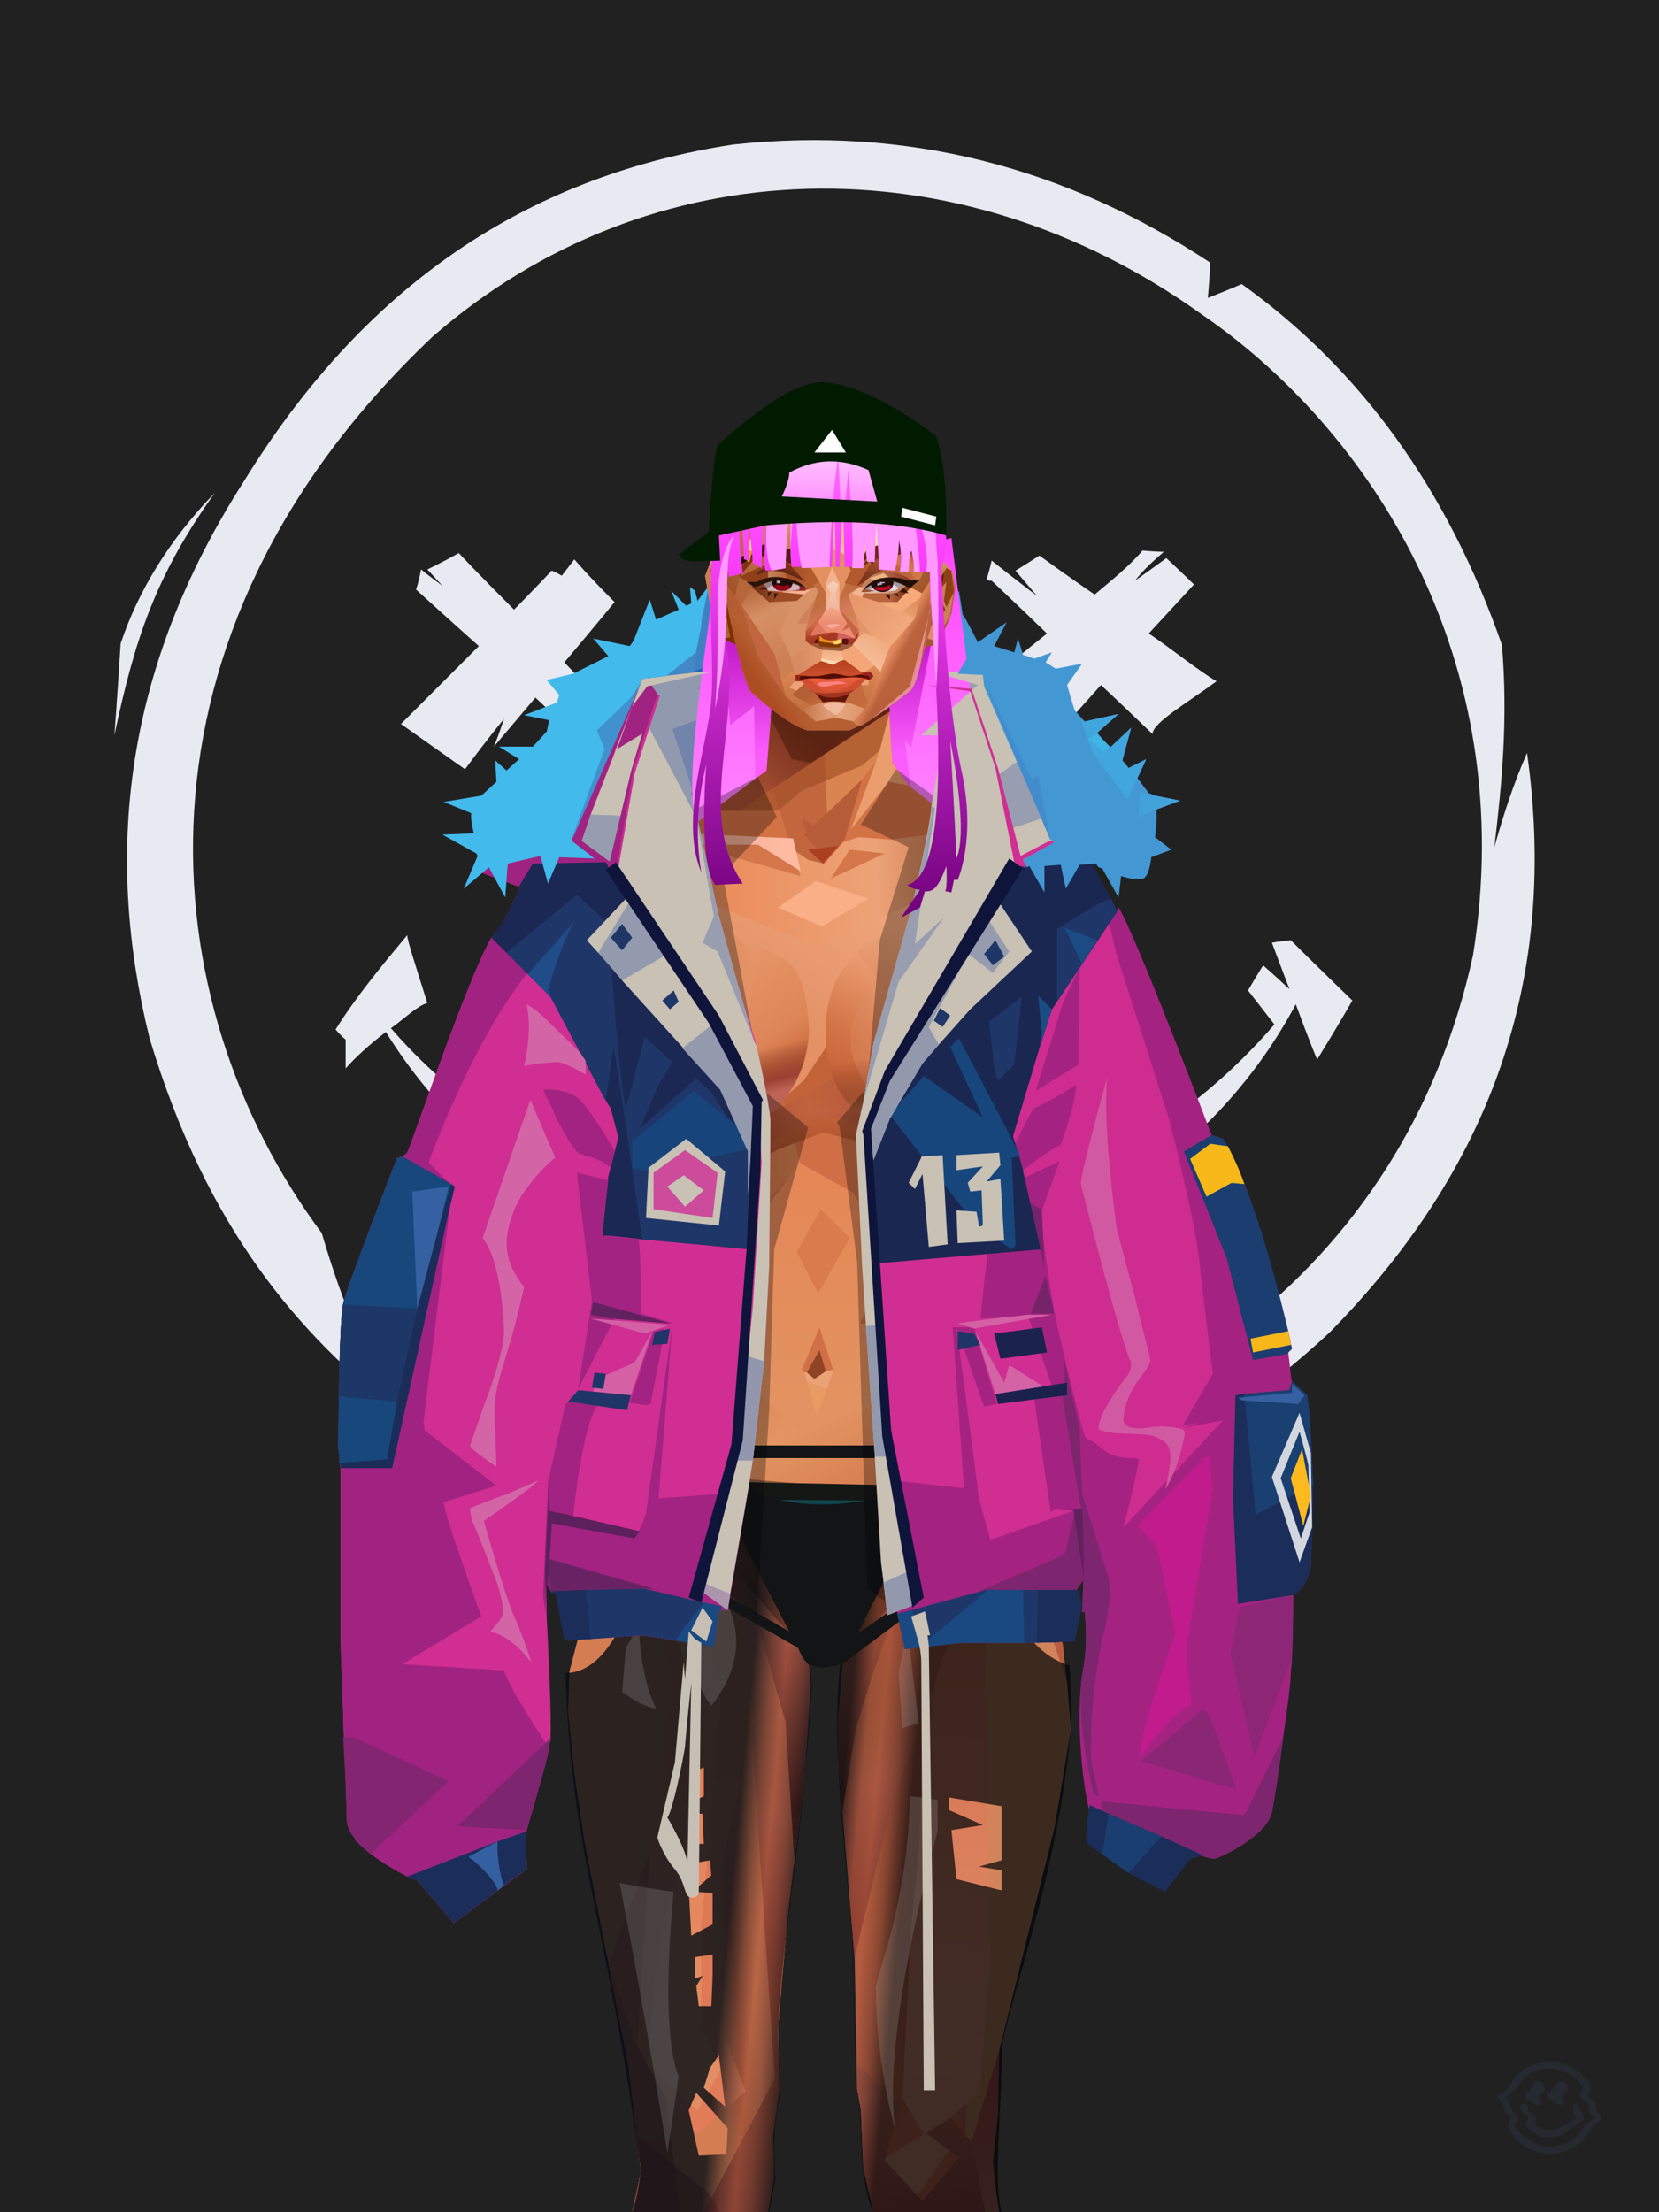 <?xml version="1.0" encoding="UTF-8"?>
<svg width="1320px" height="1760px" viewBox="0 0 1320 1760" version="1.1" xmlns="http://www.w3.org/2000/svg" xmlns:xlink="http://www.w3.org/1999/xlink">
<defs >
</defs >
<g transform="translate(0,-2)" id="id-bg-69-Group-0">
<rect fill="#212121" width="1320" height="1762" x="0" y="0" id="id-bg-69-Group-1">
</rect >
<g transform="translate(91,113)" fill="#e9e9f1" id="id-bg-69-Group-2">
<path d="M 579 1152 C 624 1159 646 1163 646 1163 C 630 1172 607 1213 587 1235 C 597 1215 607 1196 612 1171 C 590 1158 579 1152 579 1152 Z" id="id-bg-69-Group-3">
</path >
<path d="M 657 1148 C 607 1139 554 1129 501 1119 C 390 1106 306 1074 228 1015 C 214 982 200 951 193 905 C 290 1008 413 1067 572 1064 C 813 1048 1026 902 1081 649 C 1119 413 998 230 865 139 C 671 0 426 6 253 157 C 2 395 28 686 165 870 C 182 928 201 972 226 1013 C 147 950 74 868 28 715 C -8 569 7 422 103 272 C 204 108 337 28 492 4 C 631 -11 757 22 872 98 C 871 117 870 126 870 126 C 888 119 897 115 897 115 C 992 183 1061 279 1104 402 C 1109 461 1104 512 1098 563 C 1105 538 1113 513 1124 488 C 1151 680 1086 828 967 949 C 865 1044 749 1097 621 1115 C 645 1137 657 1148 657 1148 Z" id="id-bg-69-Group-4">
</path >
<path d="M 233 633 C 213 657 193 681 176 708 C 181 714 184 716 184 716 C 184 732 184 739 184 739 C 192 730 203 720 216 710 C 294 836 425 894 559 900 C 762 901 883 795 940 688 C 951 718 957 732 957 732 C 976 701 985 685 985 685 C 952 653 936 637 936 637 C 926 638 921 639 921 639 C 930 663 935 676 935 676 C 921 663 914 657 914 657 C 906 670 902 677 902 677 L 923 704 C 828 814 699 863 559 864 C 405 856 291 789 220 707 C 229 701 241 689 249 687 C 239 655 233 637 233 633 Z" id="id-bg-69-Group-5">
</path >
<path d="M 5 401 C 2 449 0 474 0 474 C 16 399 32 348 80 281 C 44 318 19 359 5 401 Z" id="id-bg-69-Group-6">
</path >
<path d="M 244 342 C 242 353 240 358 240 358 C 273 388 290 403 290 403 C 249 444 228 465 228 465 C 262 489 279 501 279 501 C 299 474 310 461 310 461 C 305 476 302 483 302 483 C 324 457 335 444 335 444 C 370 477 388 493 388 493 C 393 490 395 488 395 488 C 408 491 414 493 414 493 C 418 485 420 480 420 480 C 379 438 358 416 358 416 C 385 384 398 368 398 368 C 376 346 366 334 366 334 C 359 343 356 347 356 347 C 351 344 348 343 348 343 C 328 364 318 374 318 374 C 288 344 274 329 274 329 C 258 338 249 342 249 342 L 261 355 C 250 347 244 342 244 342 Z" id="id-bg-69-Group-7">
</path >
<path d="M 785 434 C 758 464 745 479 745 479 C 703 454 682 442 682 442 C 722 409 742 393 742 393 C 713 365 698 351 698 351 C 695 351 694 350 694 350 C 697 340 698 335 698 335 C 722 354 734 363 734 363 C 723 350 717 343 717 343 C 730 335 736 331 736 331 C 765 352 780 362 780 362 C 793 351 808 339 818 327 C 829 328 835 328 835 328 C 827 335 819 342 812 351 C 829 339 837 333 837 333 C 852 347 859 354 859 354 C 835 380 823 393 823 393 C 841 405 863 423 877 431 C 854 448 826 464 826 473 C 799 447 785 434 785 434 Z" id="id-bg-69-Group-8">
</path >
</g >
</g >
<defs >
</defs >
<g transform="translate(488,458)" id="id-female-4_puffy_jacket_back-0">
<polygon points="67 194 67 194 67 194 67 194 27 124 22 133 1 141 2 138 18 96 25 87 81 76 96 76 103 75 106 85 117 103 113 160" fill="#9199ae" id="id-female-4_puffy_jacket_back-1">
</polygon >
<polygon points="129 127 126 161 66 209 66 188 63 172 60 161 47 122 90 106 96 76 103 75 129 105" fill="#7284ab" id="id-female-4_puffy_jacket_back-1">
</polygon >
<polygon points="113 172 66 209 66 188 62 173 63 172 116 125 113 160" fill="#596b91" id="id-female-4_puffy_jacket_back-1">
</polygon >
<polygon points="94 86 65 90 94 88" fill="#d22890" id="id-female-4_puffy_jacket_back-1">
</polygon >
<polygon points="103 75 62 77 42 80 27 38 52 27 46 12 58 24 62 22 61 9 65 12 67 20 76 8 76 7 100 1" fill="#42baeb" id="id-female-4_puffy_jacket_back-1">
</polygon >
<path d="M 103 75 L 64 77 L 62 77 L 42 80 L 66 61 L 66 60 L 70 40 C 70 40 70 34 72 27 C 73 22 75 12 76 8 L 76 7 L 103 1 L 103 75 Z" fill="#407fc2" id="id-female-4_puffy_jacket_back-1">
</path >
<polygon points="66 61 64 77 62 77 61 77 42 80" fill="#4288c8" id="id-female-4_puffy_jacket_back-1">
</polygon >
<polygon points="64 77 62 77 103 61 103 62 103 75" fill="#2466b1" id="id-female-4_puffy_jacket_back-1">
</polygon >
<path d="M 255 191 C 252 204 251 204 253 190 C 253 188 253 186 253 183 L 240 172 L 227 150 L 225 127 L 225 127 L 223 99 L 235 87 L 239 75 L 245 76 L 257 77 L 291 84 L 294 87 L 253 121 L 247 126 L 265 124 L 261 148 L 261 150 L 255 191 Z" fill="#989eb0" id="id-female-4_puffy_jacket_back-1">
</path >
<polygon points="261 150 218 126 216 98 239 75 245 76 228 120 253 121 247 126 265 124" fill="#7184aa" id="id-female-4_puffy_jacket_back-1">
</polygon >
<polygon points="217 127 219 149 232 171 252 183 259 147" fill="#5d7096" id="id-female-4_puffy_jacket_back-1">
</polygon >
<path d="M 274 78 L 239 76 L 241 67 L 248 31 L 267 26 L 275 12 L 278 31 C 280 33 290 53 290 53 L 298 55 L 274 78 Z" fill="#4398d3" id="id-female-4_puffy_jacket_back-1">
</path >
<polygon points="235 76 237 67 274 78" fill="#2467b1" id="id-female-4_puffy_jacket_back-1">
</polygon >
</g >
<defs >
<linearGradient x1="50%" y1="0%" x2="50%" y2="100%" id="id-female-5_22_bangs_straight_meidum_back-0">
<stop stop-color="#ff45ff" offset="0%">
</stop >
<stop stop-color="#ff9bff" offset="100%">
</stop >
</linearGradient >
<linearGradient x1="50%" y1="10%" x2="50%" y2="75%" id="id-female-5_22_bangs_straight_meidum_back-1">
<stop stop-color="#c61ecc" offset="0%">
</stop >
<stop stop-color="#fb5cfc" offset="100%">
</stop >
</linearGradient >
</defs >
<g transform="translate(550,428)" id="id-female-5_22_bangs_straight_meidum_back-2">
<path d="M 237 240 L 207 0 L 16 52 C -16 287 -20 307 237 240 Z" fill="url(#id-female-5_22_bangs_straight_meidum_back-0)" id="id-female-5_22_bangs_straight_meidum_back-3">
</path >
<polygon points="175 203 170 161 175 167 192 78 25 77 31 149 50 134 51 193" fill="url(#id-female-5_22_bangs_straight_meidum_back-1)" id="id-female-5_22_bangs_straight_meidum_back-3">
</polygon >
</g >
<defs >
<linearGradient x1="100%" y1="46%" x2="12%" y2="47%" id="id-female-6.6_base_4-0">
<stop stop-color="#c5663d" offset="0%">
</stop >
<stop stop-color="#c1633a" offset="21%">
</stop >
<stop stop-color="#eda377" offset="46%">
</stop >
<stop stop-color="#eb8c5c" offset="80%">
</stop >
<stop stop-color="#dc7e50" offset="100%">
</stop >
</linearGradient >
<linearGradient x1="53%" y1="81%" x2="50%" y2="21%" id="id-female-6.6_base_4-1">
<stop stop-color="#cd6c5b" offset="0%">
</stop >
<stop stop-color="#de7862" offset="24%">
</stop >
<stop stop-color="#df8352" offset="100%">
</stop >
</linearGradient >
<linearGradient x1="52%" y1="-4%" x2="46%" y2="70%" id="id-female-6.6_base_4-2">
<stop stop-color="#be6352" offset="0%">
</stop >
<stop stop-color="#b25041" offset="100%">
</stop >
</linearGradient >
<linearGradient x1="46%" y1="43%" x2="15%" y2="43%" id="id-female-6.6_base_4-3">
<stop stop-color="#df8655" offset="0%">
</stop >
<stop stop-color="#b95831" offset="100%">
</stop >
</linearGradient >
<linearGradient x1="54%" y1="37%" x2="12%" y2="72%" id="id-female-6.6_base_4-4">
<stop stop-color="#3c050a" offset="0%">
</stop >
<stop stop-color="#9a4336" offset="100%">
</stop >
</linearGradient >
<linearGradient x1="40%" y1="14%" x2="61%" y2="85%" id="id-female-6.6_base_4-5">
<stop stop-color="#6e1b17" offset="0%">
</stop >
<stop stop-color="#852720" offset="100%">
</stop >
</linearGradient >
<linearGradient x1="27%" y1="47%" x2="91%" y2="49%" id="id-female-6.6_base_4-6">
<stop stop-color="#e19d89" offset="0%">
</stop >
<stop stop-color="#ffbba2" offset="100%">
</stop >
</linearGradient >
<linearGradient x1="47%" y1="60%" x2="49%" y2="79%" id="id-female-6.6_base_4-7">
<stop stop-color="#e78666" offset="0%">
</stop >
<stop stop-color="#e07c62" offset="60%">
</stop >
<stop stop-color="#ed9f7d" offset="100%">
</stop >
</linearGradient >
<linearGradient x1="29%" y1="56%" x2="69%" y2="53%" id="id-female-6.6_base_4-8">
<stop stop-color="#d47d53" offset="0%">
</stop >
<stop stop-color="#c86443" offset="8%">
</stop >
<stop stop-color="#d9774f" offset="18%">
</stop >
<stop stop-color="#d26b50" offset="38%">
</stop >
<stop stop-color="#d1694c" offset="65%">
</stop >
<stop stop-color="#cd6944" offset="81%">
</stop >
<stop stop-color="#be5b3f" offset="100%">
</stop >
</linearGradient >
<linearGradient x1="47%" y1="45%" x2="54%" y2="46%" id="id-female-6.6_base_4-9">
<stop stop-color="#d26a4c" offset="0%">
</stop >
<stop stop-color="#c96947" offset="62%">
</stop >
<stop stop-color="#bc5b3a" offset="77%">
</stop >
<stop stop-color="#d18459" offset="100%">
</stop >
</linearGradient >
<linearGradient x1="51%" y1="7%" x2="50%" y2="100%" id="id-female-6.6_base_4-10">
<stop stop-color="#d26c48" offset="0%">
</stop >
<stop stop-color="#e28f6d" offset="75%">
</stop >
<stop stop-color="#da876b" offset="100%">
</stop >
</linearGradient >
<linearGradient x1="51%" y1="11%" x2="49%" y2="93%" id="id-female-6.6_base_4-11">
<stop stop-color="#dc7e50" offset="0%">
</stop >
<stop stop-color="#da7b4d" offset="73%">
</stop >
<stop stop-color="#e08955" offset="100%">
</stop >
</linearGradient >
<linearGradient x1="51%" y1="-5%" x2="48%" y2="96%" id="id-female-6.6_base_4-12">
<stop stop-color="#d8794c" offset="0%">
</stop >
<stop stop-color="#c6683e" offset="100%">
</stop >
</linearGradient >
<linearGradient x1="50%" y1="19%" x2="50%" y2="69%" id="id-female-6.6_base_4-13">
<stop stop-color="#a84c29" offset="0%">
</stop >
<stop stop-color="#742f19" offset="45%">
</stop >
<stop stop-color="#a54622" offset="100%">
</stop >
</linearGradient >
<linearGradient x1="46%" y1="74%" x2="39%" y2="35%" id="id-female-6.6_base_4-14">
<stop stop-color="#b04f3a" offset="0%">
</stop >
<stop stop-color="#c6644a" offset="51%">
</stop >
<stop stop-color="#9f5738" offset="100%" stop-opacity="0">
</stop >
</linearGradient >
<linearGradient x1="46%" y1="16%" x2="49%" y2="82%" id="id-female-6.6_base_4-15">
<stop stop-color="#9b473d" offset="0%" stop-opacity="0.186">
</stop >
<stop stop-color="#5f2520" offset="100%">
</stop >
</linearGradient >
<linearGradient x1="41%" y1="19%" x2="50%" y2="100%" id="id-female-6.6_base_4-16">
<stop stop-color="#be614b" offset="0%">
</stop >
<stop stop-color="#9e4237" offset="100%">
</stop >
</linearGradient >
<linearGradient x1="50%" y1="31%" x2="45%" y2="50%" id="id-female-6.6_base_4-17">
<stop stop-color="#d06c41" offset="0%">
</stop >
<stop stop-color="#ec8e5f" offset="100%">
</stop >
</linearGradient >
<linearGradient x1="51%" y1="22%" x2="50%" y2="100%" id="id-female-6.6_base_4-18">
<stop stop-color="#b0483c" offset="0%">
</stop >
<stop stop-color="#bd6558" offset="100%">
</stop >
</linearGradient >
<linearGradient x1="49%" y1="0%" x2="50%" y2="100%" id="id-female-6.6_base_4-19">
<stop stop-color="#d47449" offset="0%">
</stop >
<stop stop-color="#e27c59" offset="100%">
</stop >
</linearGradient >
<linearGradient x1="44%" y1="15%" x2="50%" y2="100%" id="id-female-6.6_base_4-20">
<stop stop-color="#b75738" offset="0%">
</stop >
<stop stop-color="#a6503c" offset="100%">
</stop >
</linearGradient >
<linearGradient x1="52%" y1="21%" x2="49%" y2="83%" id="id-female-6.6_base_4-21">
<stop stop-color="#de7b50" offset="0%">
</stop >
<stop stop-color="#e7845d" offset="48%">
</stop >
<stop stop-color="#e28d63" offset="100%">
</stop >
</linearGradient >
<linearGradient x1="85%" y1="60%" x2="15%" y2="60%" id="id-female-6.6_base_4-22">
<stop stop-color="#d27044" offset="0%">
</stop >
<stop stop-color="#c06137" offset="100%">
</stop >
</linearGradient >
<linearGradient x1="50%" y1="-3%" x2="59%" y2="91%" id="id-female-6.6_base_4-23">
<stop stop-color="#ce754c" offset="0%">
</stop >
<stop stop-color="#ca6b41" offset="53%">
</stop >
<stop stop-color="#bf6138" offset="66%">
</stop >
<stop stop-color="#b8522c" offset="100%">
</stop >
</linearGradient >
<linearGradient x1="55%" y1="48%" x2="46%" y2="33%" id="id-female-6.6_base_4-24">
<stop stop-color="#ce6e44" offset="0%">
</stop >
<stop stop-color="#df8152" offset="86%">
</stop >
<stop stop-color="#d37547" offset="100%">
</stop >
</linearGradient >
<linearGradient x1="50%" y1="19%" x2="50%" y2="78%" id="id-female-6.6_base_4-25">
<stop stop-color="#913919" offset="0%">
</stop >
<stop stop-color="#ab4722" offset="50%">
</stop >
<stop stop-color="#842c26" offset="100%">
</stop >
</linearGradient >
<linearGradient x1="50%" y1="10%" x2="50%" y2="43%" id="id-female-6.6_base_4-26">
<stop stop-color="#c26338" offset="0%">
</stop >
<stop stop-color="#c4643b" offset="15%">
</stop >
<stop stop-color="#993e1b" offset="68%">
</stop >
<stop stop-color="#b7512b" offset="100%">
</stop >
</linearGradient >
<linearGradient x1="89%" y1="50%" x2="7%" y2="52%" id="id-female-6.6_base_4-27">
<stop stop-color="#8c371b" offset="0%">
</stop >
<stop stop-color="#b85c4d" offset="53%" stop-opacity="0.199">
</stop >
<stop stop-color="#a3451f" offset="75%">
</stop >
<stop stop-color="#8d381a" offset="100%">
</stop >
</linearGradient >
<linearGradient x1="44%" y1="70%" x2="86%" y2="30%" id="id-female-6.6_base_4-28">
<stop stop-color="#e39165" offset="0%">
</stop >
<stop stop-color="#f0a57a" offset="100%">
</stop >
</linearGradient >
<linearGradient x1="33%" y1="92%" x2="62%" y2="23%" id="id-female-6.6_base_4-29">
<stop stop-color="#c15b34" offset="0%">
</stop >
<stop stop-color="#d27347" offset="40%">
</stop >
<stop stop-color="#efa478" offset="100%">
</stop >
</linearGradient >
<linearGradient x1="35%" y1="94%" x2="47%" y2="12%" id="id-female-6.6_base_4-30">
<stop stop-color="#dc8458" offset="0%">
</stop >
<stop stop-color="#d77e53" offset="40%">
</stop >
<stop stop-color="#eca478" offset="100%">
</stop >
</linearGradient >
<linearGradient x1="50%" y1="54%" x2="27%" y2="9%" id="id-female-6.6_base_4-31">
<stop stop-color="#f7ab80" offset="0%">
</stop >
<stop stop-color="#ddab90" offset="100%" stop-opacity="0.078">
</stop >
</linearGradient >
<linearGradient x1="50%" y1="0%" x2="93%" y2="69%" id="id-female-6.6_base_4-32">
<stop stop-color="#e99a6f" offset="0%">
</stop >
<stop stop-color="#dd8557" offset="70%">
</stop >
<stop stop-color="#c56138" offset="100%">
</stop >
</linearGradient >
<linearGradient x1="36%" y1="84%" x2="25%" y2="44%" id="id-female-6.6_base_4-33">
<stop stop-color="#c98762" offset="0%" stop-opacity="0.509">
</stop >
<stop stop-color="#90492c" offset="35%" stop-opacity="0.675">
</stop >
<stop stop-color="#762e17" offset="100%" stop-opacity="0">
</stop >
</linearGradient >
<linearGradient x1="63%" y1="95%" x2="43%" y2="20%" id="id-female-6.6_base_4-34">
<stop stop-color="#d27146" offset="0%">
</stop >
<stop stop-color="#e29562" offset="46%">
</stop >
<stop stop-color="#d17045" offset="100%">
</stop >
</linearGradient >
<linearGradient x1="40%" y1="0%" x2="50%" y2="86%" id="id-female-6.6_base_4-35">
<stop stop-color="#d87c4d" offset="0%">
</stop >
<stop stop-color="#dd8253" offset="100%">
</stop >
</linearGradient >
<linearGradient x1="50%" y1="0%" x2="50%" y2="92%" id="id-female-6.6_base_4-36">
<stop stop-color="#e58656" offset="0%">
</stop >
<stop stop-color="#e39361" offset="100%">
</stop >
</linearGradient >
<linearGradient x1="33%" y1="79%" x2="21%" y2="44%" id="id-female-6.6_base_4-37">
<stop stop-color="#be6457" offset="0%">
</stop >
<stop stop-color="#983f32" offset="28%" stop-opacity="0.928">
</stop >
<stop stop-color="#762e17" offset="100%" stop-opacity="0">
</stop >
</linearGradient >
<linearGradient x1="4%" y1="47%" x2="92%" y2="45%" id="id-female-6.6_base_4-38">
<stop stop-color="#752b0f" offset="0%">
</stop >
<stop stop-color="#83391d" offset="17%" stop-opacity="0.753">
</stop >
<stop stop-color="#9e4b3d" offset="48%" stop-opacity="0.386">
</stop >
<stop stop-color="#94401f" offset="78%" stop-opacity="0.762">
</stop >
<stop stop-color="#88391a" offset="100%">
</stop >
</linearGradient >
<linearGradient x1="60%" y1="45%" x2="67%" y2="53%" id="id-female-6.6_base_4-39">
<stop stop-color="#d57a51" offset="0%">
</stop >
<stop stop-color="#ffb49c" offset="100%">
</stop >
</linearGradient >
<linearGradient x1="48%" y1="15%" x2="54%" y2="81%" id="id-female-6.6_base_4-40">
<stop stop-color="#d99776" offset="0%" stop-opacity="0.4">
</stop >
<stop stop-color="#e59b75" offset="100%">
</stop >
</linearGradient >
<linearGradient x1="47%" y1="44%" x2="50%" y2="61%" id="id-female-6.6_base_4-41">
<stop stop-color="#943b2f" offset="0%" stop-opacity="0.175">
</stop >
<stop stop-color="#61301b" offset="100%">
</stop >
</linearGradient >
<linearGradient x1="26%" y1="-7%" x2="50%" y2="96%" id="id-female-6.6_base_4-42">
<stop stop-color="#37373f" offset="0%">
</stop >
<stop stop-color="#19191d" offset="100%">
</stop >
</linearGradient >
<linearGradient x1="50%" y1="12%" x2="59%" y2="82%" id="id-female-6.6_base_4-43">
<stop stop-color="#252525" offset="0%">
</stop >
<stop stop-color="#101010" offset="100%">
</stop >
</linearGradient >
<linearGradient x1="25%" y1="-16%" x2="50%" y2="98%" id="id-female-6.6_base_4-44">
<stop stop-color="#37373f" offset="0%">
</stop >
<stop stop-color="#19191d" offset="100%">
</stop >
</linearGradient >
<linearGradient x1="75%" y1="39%" x2="50%" y2="93%" id="id-female-6.6_base_4-45">
<stop stop-color="#252525" offset="0%">
</stop >
<stop stop-color="#000000" offset="100%">
</stop >
</linearGradient >
</defs >
<g transform="translate(334,549)" id="id-female-6.6_base_4-46">
<polygon points="561 754 565 871 565 881 537 893 533 897 535 901 532 909 543 910 597 864" fill="#560304" id="id-female-6.6_base_4-47">
</polygon >
<polygon points="537 282 539 246 535 195 529 158 522 137 484 118 440 111 212 111 188 113 157 123 121 139 111 186 108 221 109 290" fill="url(#id-female-6.6_base_4-0)" id="id-female-6.6_base_4-47">
</polygon >
<polygon points="467 393 474 506 503 589 537 672 556 728 561 754 546 794 552 851 551 861 552 874 556 885 567 882 568 866 570 860 570 843 571 834 576 843 576 859 579 864 573 874 571 884 544 903 541 916 582 901 597 864 607 852 600 821 597 716 589 695 582 655 569 523 544 425" fill="url(#id-female-6.6_base_4-1)" id="id-female-6.6_base_4-47">
</polygon >
<polygon points="546 794 552 851 551 861 552 874 556 885 567 882 568 866 570 860 570 843 571 834 576 843 576 859 579 864 573 874 571 884 544 903 541 916 582 901 597 864 583 871 588 855 573 815 561 823" fill="url(#id-female-6.6_base_4-2)" id="id-female-6.6_base_4-47">
</polygon >
<polygon points="552 851 551 861 552 874 556 887 567 884 568 866 570 860 558 860" fill="#8a2c25" id="id-female-6.6_base_4-47">
</polygon >
<polygon points="544 906 541 916 582 901 571 889" fill="#92352a" id="id-female-6.6_base_4-47">
</polygon >
<polygon points="561 754 548 789 566 819 586 806" fill="#bd8171" id="id-female-6.6_base_4-47">
</polygon >
<polygon points="486 648 477 599 453 529 440 504 437 490 439 460 449 402 456 340 188 343 198 411 202 493 162 596 153 638 266 693 319 721 386 693" fill="url(#id-female-6.6_base_4-3)" id="id-female-6.6_base_4-47">
</polygon >
<polygon points="486 648 477 599 453 529 440 504 437 490 439 460 449 402 456 340 296 353 376 634" fill="#d06f45" id="id-female-6.6_base_4-47">
</polygon >
<g transform="translate(188,0)" id="id-female-6.6_base_4-56">
<polygon points="274 114 253 111 232 100 201 76 188 58 184 1 93 1 88 64 25 111 1 113 103 123 121 135 134 138 149 121 161 117 187 119 225 114" fill="#d37245" id="id-female-6.6_base_4-47">
</polygon >
<polygon points="201 76 188 58 185 12 175 57 155 111 185 73" fill="#eb9e6d" id="id-female-6.6_base_4-47">
</polygon >
<polygon points="149 1 93 1 88 64 108 126 121 135 133 138" fill="#c1663d" id="id-female-6.6_base_4-47">
</polygon >
<polygon points="116 102 120 113 118 115 136 135 150 119 164 71 125 108" fill="#b65c38" id="id-female-6.6_base_4-60">
</polygon >
<polygon points="121 127 133 138 145 124" fill="#ac3f1f" id="id-female-6.6_base_4-61">
</polygon >
<polygon points="136 98 164 71 175 57 186 17 134 51" fill="#da854f" id="id-female-6.6_base_4-62">
</polygon >
<polygon points="97 96 116 80 164 60 178 48 186 17 184 1 93 1 88 64 45 96" fill="#a14f27" opacity="0.654" id="id-female-6.6_base_4-47">
</polygon >
<polygon points="186 17 184 1 93 1 88 64 45 96 66 96" fill="url(#id-female-6.6_base_4-4)" opacity="0.467" id="id-female-6.6_base_4-47">
</polygon >
<polygon points="123 58 176 23 186 17 184 1 93 1 91 22 108 55" fill="#381404" opacity="0.434" id="id-female-6.6_base_4-47">
</polygon >
</g >
<polygon points="41 844 33 856 36 895 64 915 84 911 83 903 71 898 72 892 63 884 52 849" fill="url(#id-female-6.6_base_4-5)" id="id-female-6.6_base_4-47">
</polygon >
<polygon points="315 152 285 173 320 188 357 166" fill="#faaf86" id="id-female-6.6_base_4-67">
</polygon >
<polygon points="327 150 370 130 342 127" fill="#d5774a" id="id-female-6.6_base_4-68">
</polygon >
<polygon points="301 142 303 148 243 131 240 119 276 119" fill="#d5774a" id="id-female-6.6_base_4-69">
</polygon >
<polygon points="159 149 206 123 269 123 303 144 297 118 188 113 157 123 121 139" fill="url(#id-female-6.6_base_4-6)" id="id-female-6.6_base_4-47">
</polygon >
<polygon points="157 123 121 139 153 167 196 134" fill="#ffbba2" id="id-female-6.6_base_4-47">
</polygon >
<polygon points="89 584 77 541 62 551 45 658 34 712 25 741 25 762 10 817 0 845 14 870 25 901 58 919 72 919 69 913 61 905 50 899 37 874 37 852 43 845 52 855 50 887 56 901 64 905 66 901 66 882 72 836 72 800 69 781 64 773 66 735 85 684 121 599 162 510" fill="url(#id-female-6.6_base_4-7)" id="id-female-6.6_base_4-47">
</polygon >
<polygon points="89 584 77 541 62 551 45 658 48 715 121 599 162 510" fill="#d37347" id="id-female-6.6_base_4-47">
</polygon >
<polygon points="55 843 45 827 37 848 17 852 8 836 5 851 0 845 14 870 25 901 58 919 72 919 69 913 61 905 50 899 37 874 37 852 43 845 52 855 50 887 56 901 64 905 66 901 66 882 72 836" fill="#d16753" id="id-female-6.6_base_4-47">
</polygon >
<polygon points="53 882 52 892 56 901 64 905 66 901 66 882 67 876" fill="#b24b40" id="id-female-6.6_base_4-47">
</polygon >
<polygon points="25 901 58 919 72 919 62 909 37 895" fill="#b44d41" id="id-female-6.6_base_4-47">
</polygon >
<polygon points="160 467 145 488 108 578 45 777 48 797 64 773 66 735 85 684 121 599 162 510" fill="#b04c25" id="id-female-6.6_base_4-47">
</polygon >
<polygon points="169 1211 277 1211 282 1183 281 1150 284 1127 286 1114 285 1063 293 972 306 866 311 792 309 768 323 771 337 768 333 817 333 855 339 924 346 1008 348 1113 351 1130 353 1176 361 1211 461 1211 458 1191 456 1170 460 1133 461 1082 505 905 516 839 518 826 512 762 503 706 486 648 482 629 386 690 318 718 266 690 184 629 153 637 132 731 119 781 118 813 123 862 131 916 166 1094 176 1179" fill="url(#id-female-6.6_base_4-8)" id="id-female-6.6_base_4-47">
</polygon >
<polygon points="463 664 416 771 400 819 392 1125 359 1178 398 1204 441 1153 461 1082 505 905 516 839 518 826 515 789 490 714" fill="url(#id-female-6.6_base_4-9)" id="id-female-6.6_base_4-47">
</polygon >
<polygon points="422 1160 395 1199 365 1171 401 1149 384 1120 391 983 411 786 416 771 448 697 454 1013 445 1116 407 1149" fill="url(#id-female-6.6_base_4-10)" id="id-female-6.6_base_4-80">
</polygon >
<polygon points="121 139 111 186 108 221 109 290 96 438 89 464 69 510 89 585 162 510 167 425 162 241" fill="url(#id-female-6.6_base_4-11)" id="id-female-6.6_base_4-47">
</polygon >
<polygon points="101 466 103 488 106 510 160 447 179 359 164 232 187 184 186 179 132 181 161 234 161 321 149 376 151 384 123 461 114 466" fill="url(#id-female-6.6_base_4-12)" id="id-female-6.6_base_4-82">
</polygon >
<polygon points="96 438 89 464 69 510 51 621 101 520 96 476" fill="#ffaf88" id="id-female-6.6_base_4-47">
</polygon >
<polygon points="96 451 128 365 134 316 121 139 111 186 108 221 109 290 96 438" fill="#c5673b" id="id-female-6.6_base_4-47">
</polygon >
<polygon points="184 241 177 248 162 225 138 289 161 321 170 375 161 420 151 411 162 510 167 425 188 343" fill="url(#id-female-6.6_base_4-13)" id="id-female-6.6_base_4-47">
</polygon >
<polygon points="284 1127 286 1114 285 1063 293 972 306 866 311 792 309 768 323 771 337 768 333 817 333 855 339 924 346 1008 375 889 416 771 463 664 490 714 515 790 512 762 503 706 486 648 477 599 471 583 420 650 316 720 201 654 244 742 264 824 275 994" fill="url(#id-female-6.6_base_4-14)" id="id-female-6.6_base_4-47">
</polygon >
<polygon points="298 930 306 866 311 792 309 768 323 771 337 768 333 817 333 855 336 894 347 826 360 784 378 733 388 687 321 739 254 687 267 736 291 821" fill="url(#id-female-6.6_base_4-15)" id="id-female-6.6_base_4-47">
</polygon >
<polygon points="348 1093 348 1113 351 1130 353 1176 361 1211 461 1211 439 1155 422 1136 403 1148 429 1168 400 1202 370 1170 382 1125" fill="url(#id-female-6.6_base_4-16)" id="id-female-6.6_base_4-47">
</polygon >
<polygon points="10 855 8 836 5 851 0 845 14 870" fill="#af4a3e" id="id-female-6.6_base_4-47">
</polygon >
<polygon points="520 500 516 520 544 629 474 500 490 399" fill="url(#id-female-6.6_base_4-17)" id="id-female-6.6_base_4-90">
</polygon >
<polygon points="461 1211 458 1191 456 1170 460 1133 461 1082 439 1155 450 1211" fill="url(#id-female-6.6_base_4-18)" id="id-female-6.6_base_4-47">
</polygon >
<polygon points="220 1149 259 1115 240 1063 232 973 266 819 240 713 201 661 158 650 201 784 183 925 170 1083" fill="url(#id-female-6.6_base_4-19)" id="id-female-6.6_base_4-92">
</polygon >
<polygon points="169 1211 277 1211 282 1183 281 1150 284 1127 286 1114 286 1098 226 1211 207 1211 196 1121 173 1078 150 1014 166 1094 176 1179" fill="url(#id-female-6.6_base_4-20)" id="id-female-6.6_base_4-47">
</polygon >
<polygon points="173 1078 183 924 150 1014" fill="#c56242" id="id-female-6.6_base_4-47">
</polygon >
<polygon points="169 1211 239 1211 230 1196 204 1175 173 1150 176 1179" fill="#8e332e" opacity="0.574" id="id-female-6.6_base_4-47">
</polygon >
<polygon points="221 1130 240 1097 224 1063 224 983 240 804 217 698 190 668 212 771 212 910 190 998 181 1094" fill="url(#id-female-6.6_base_4-21)" id="id-female-6.6_base_4-92">
</polygon >
<polygon points="217 795 221 692 200 667 169 658 200 737" fill="#f09c6b" id="id-female-6.6_base_4-97">
</polygon >
<polygon points="511 476 492 419 481 447 484 356 521 274 533 417" fill="url(#id-female-6.6_base_4-22)" id="id-female-6.6_base_4-98">
</polygon >
<polygon points="569 523 544 425 542 346 537 282 539 246 535 195 529 158 522 137 494 161 419 158 471 211 516 290 525 411 511 477 518 507 535 462 562 543" fill="url(#id-female-6.6_base_4-23)" id="id-female-6.6_base_4-47">
</polygon >
<polygon points="486 389 533 243 501 167 464 207 451 247 463 265" fill="url(#id-female-6.6_base_4-24)" id="id-female-6.6_base_4-100">
</polygon >
<polygon points="473 490 474 506 503 589 537 672 556 728 561 754 567 712 543 623" fill="#ae522f" id="id-female-6.6_base_4-47">
</polygon >
<polygon points="460 328 466 378 474 506 490 425 486 392 469 274 479 230 461 260 454 251" fill="url(#id-female-6.6_base_4-25)" id="id-female-6.6_base_4-47">
</polygon >
<polygon points="440 504 437 490 439 460 449 402 456 340 458 328 325 282 188 343 198 411 202 493 162 596 157 621 161 633 169 599 173 570 204 506 202 458 217 402 286 365 321 352 353 360 422 402 431 493 437 520" fill="url(#id-female-6.6_base_4-26)" id="id-female-6.6_base_4-47">
</polygon >
<polygon points="451 385 456 340 458 328 364 340 330 308 268 343 188 343 194 379 262 368 312 343 335 340 381 368" fill="url(#id-female-6.6_base_4-27)" id="id-female-6.6_base_4-47">
</polygon >
<polygon points="286 328 306 310 330 274 453 252 464 205 421 156 317 204 219 165 210 154 188 180" fill="url(#id-female-6.6_base_4-28)" id="id-female-6.6_base_4-105">
</polygon >
<path d="M 422 195 L 405 190 C 377 190 357 198 343 214 C 329 230 322 250 323 276 C 324 301 331 320 345 333 C 365 351 384 356 405 356 C 425 356 444 347 450 342 C 454 339 457 335 460 328 C 463 323 466 317 467 308 C 469 294 466 276 457 254 L 422 195 Z" fill="url(#id-female-6.6_base_4-29)" id="id-female-6.6_base_4-106">
</path >
<path d="M 422 195 L 417 175 C 386 188 366 196 358 201 C 355 203 351 206 348 208 C 348 209 381 253 448 342 C 454 338 459 332 463 324 C 469 310 469 301 469 293 C 469 287 465 275 459 257 L 422 195 Z" fill="url(#id-female-6.6_base_4-30)" id="id-female-6.6_base_4-106">
</path >
<path d="M 375 226 C 338 253 343 276 343 284 C 343 291 353 319 371 335 C 379 342 422 349 447 331 C 468 316 472 294 458 265 C 427 221 400 208 375 226 Z" fill="url(#id-female-6.6_base_4-31)" opacity="0.282" id="id-female-6.6_base_4-106">
</path >
<path d="M 272 205 C 260 199 243 200 221 209 C 187 227 169 258 168 303 C 167 319 184 342 190 346 C 197 351 212 356 239 353 C 257 351 272 344 284 333 C 303 312 312 288 309 260 C 305 217 291 214 272 205 Z" fill="url(#id-female-6.6_base_4-32)" id="id-female-6.6_base_4-109">
</path >
<path d="M 340 285 C 333 252 328 240 326 248 C 324 254 323 263 323 276 C 324 301 331 320 345 333 C 365 351 382 356 404 356 C 425 356 444 347 450 342 C 456 337 465 325 468 308 C 472 290 465 276 463 268 C 461 263 460 259 458 255 L 442 290 L 399 304 L 366 300 L 340 285 Z" fill="url(#id-female-6.6_base_4-33)" id="id-female-6.6_base_4-106">
</path >
<path d="M 153 637 L 149 654 L 132 731 L 130 739 C 133 730 135 723 137 718 C 140 709 147 691 149 680 C 151 671 155 655 161 633 L 172 570 L 162 596 L 153 637 Z" fill="#7d362e" id="id-female-6.6_base_4-47">
</path >
<path d="M 259 203 C 254 199 240 185 217 163 L 210 153 L 186 180 C 192 211 192 231 186 239 C 175 256 168 277 168 303 C 168 324 190 352 239 344 C 252 342 274 217 259 203 Z" fill="#e39165" id="id-female-6.6_base_4-109">
</path >
<polygon points="175 565 203 550 234 558 241 520 203 455 203 507" fill="#b04924" id="id-female-6.6_base_4-113">
</polygon >
<polygon points="241 442 241 518 229 556 233 629 266 657 316 707 381 659 395 629 364 504 350 504 301 380" fill="url(#id-female-6.6_base_4-34)" id="id-female-6.6_base_4-114">
</polygon >
<polygon points="432 626 427 589 407 518 414 505 450 568 470 618" fill="url(#id-female-6.6_base_4-35)" id="id-female-6.6_base_4-115">
</polygon >
<polygon points="302 376 254 442 254 546 302 590 364 568 364 504 350 504 376 454 345 400" fill="url(#id-female-6.6_base_4-36)" id="id-female-6.6_base_4-114">
</polygon >
<polygon points="317 480 342 436 319 413 300 447" fill="#da7b4e" id="id-female-6.6_base_4-117">
</polygon >
<polygon points="304 541 318 507 329 541 314 549" fill="#d17045" id="id-female-6.6_base_4-118">
</polygon >
<polygon points="306 543 316 578 329 541" fill="#e99a65" id="id-female-6.6_base_4-119">
</polygon >
<path d="M 178 333 C 179 334 180 336 182 338 C 184 342 186 343 189 346 C 190 347 197 351 206 353 C 215 354 226 355 239 353 C 257 351 272 344 284 333 C 293 322 299 313 302 305 C 304 301 307 293 309 277 C 310 274 310 268 309 260 L 228 277 L 207 295 L 178 333 Z" fill="url(#id-female-6.6_base_4-37)" id="id-female-6.6_base_4-109">
</path >
<polygon points="306 543 308 550 324 556 329 541" fill="#e9a376" id="id-female-6.6_base_4-119">
</polygon >
<polygon points="308 543 318 525 323 542 314 548" fill="#8f4427" id="id-female-6.6_base_4-122">
</polygon >
<polygon points="152 641 162 596 176 561 185 617 214 602 246 628 323 690 404 628 423 605 454 605 470 577 477 599 482 629 388 689 337 768 323 771 309 768 259 688 175 639 142 688" fill="url(#id-female-6.6_base_4-38)" opacity="0.442" id="id-female-6.6_base_4-123">
</polygon >
<polygon points="490 154 522 137 484 118 412 123" fill="url(#id-female-6.6_base_4-39)" id="id-female-6.6_base_4-47">
</polygon >
<polygon points="573 785 588 829 602 858 607 852 600 821 597 716 576 763" fill="#e19271" id="id-female-6.6_base_4-47">
</polygon >
<polygon points="574 722 589 695 582 655 533 542" fill="url(#id-female-6.6_base_4-40)" id="id-female-6.6_base_4-47">
</polygon >
<polygon points="172 640 241 690 309 768 323 771 338 768 395 706 469 661 404 650 313 706 217 629" fill="url(#id-female-6.6_base_4-41)" opacity="0.571" id="id-female-6.6_base_4-127">
</polygon >
<g transform="translate(188,270)" id="id-female-6.6_base_4-128">
<polygon points="207 13 207 10 217 2 220 2 239 21 258 39 260 42 250 51 246 52 226 33" fill="url(#id-female-6.6_base_4-42)" id="id-female-6.6_base_4-129">
</polygon >
<polygon points="208 40 218 50 222 50 240 33 257 13 257 9 247 0 244 1 230 19 209 36" fill="url(#id-female-6.6_base_4-43)" id="id-female-6.6_base_4-130">
</polygon >
<polygon points="1 13 1 10 10 2 15 2 32 21 50 39 52 42 42 52 38 52 19 33" fill="url(#id-female-6.6_base_4-44)" id="id-female-6.6_base_4-129">
</polygon >
<polygon points="0 43 10 53 14 53 33 35 50 15 50 11 40 3 36 4 19 23 1 39" fill="url(#id-female-6.6_base_4-45)" id="id-female-6.6_base_4-130">
</polygon >
</g >
</g >
<defs >
<linearGradient x1="68%" y1="4%" x2="68%" y2="39%" id="id-female-6.8_face_4-0">
<stop stop-color="#cf915b" offset="0%">
</stop >
<stop stop-color="#a2582e" offset="100%">
</stop >
</linearGradient >
<linearGradient x1="63%" y1="29%" x2="43%" y2="65%" id="id-female-6.8_face_4-1">
<stop stop-color="#ef9d68" offset="0%">
</stop >
<stop stop-color="#ca8252" offset="100%">
</stop >
</linearGradient >
<linearGradient x1="60%" y1="73%" x2="11%" y2="32%" id="id-female-6.8_face_4-2">
<stop stop-color="#f0a97b" offset="0%">
</stop >
<stop stop-color="#e7976b" offset="100%">
</stop >
</linearGradient >
<linearGradient x1="79%" y1="15%" x2="31%" y2="87%" id="id-female-6.8_face_4-3">
<stop stop-color="#d98757" offset="0%">
</stop >
<stop stop-color="#e99f6f" offset="100%">
</stop >
</linearGradient >
<radialGradient cx="50%" cy="46%" r="72%" id="id-female-6.8_face_4-4" fx="50%" fy="46%" gradientTransform="translate(0.5,0.465) scale(0.889,1) rotate(90) scale(1,1) translate(-0.5,-0.465)">
<stop stop-color="#fbaf7c" offset="0%">
</stop >
<stop stop-color="#8e4218" offset="100%">
</stop >
</radialGradient >
<linearGradient x1="32%" y1="4%" x2="54%" y2="75%" id="id-female-6.8_face_4-5">
<stop stop-color="#b5673b" offset="0%">
</stop >
<stop stop-color="#d69065" offset="38%">
</stop >
<stop stop-color="#cd7f54" offset="100%">
</stop >
</linearGradient >
<linearGradient x1="11%" y1="50%" x2="57%" y2="50%" id="id-female-6.8_face_4-6">
<stop stop-color="#d88a61" offset="0%">
</stop >
<stop stop-color="#f4a678" offset="100%">
</stop >
</linearGradient >
<linearGradient x1="50%" y1="0%" x2="50%" y2="100%" id="id-female-6.8_face_4-7">
<stop stop-color="#df8a54" offset="0%">
</stop >
<stop stop-color="#bd693b" offset="100%">
</stop >
</linearGradient >
<linearGradient x1="50%" y1="0%" x2="50%" y2="65%" id="id-female-6.8_face_4-8">
<stop stop-color="#e8a174" offset="0%">
</stop >
<stop stop-color="#f9bb92" offset="100%">
</stop >
</linearGradient >
<linearGradient x1="93%" y1="38%" x2="20%" y2="70%" id="id-female-6.8_face_4-9">
<stop stop-color="#eba776" offset="0%">
</stop >
<stop stop-color="#f5bf98" offset="60%">
</stop >
<stop stop-color="#ca8252" offset="100%">
</stop >
</linearGradient >
<linearGradient x1="17%" y1="66%" x2="58%" y2="41%" id="id-female-6.8_face_4-10">
<stop stop-color="#f3ba91" offset="0%">
</stop >
<stop stop-color="#fcdfc9" offset="100%">
</stop >
</linearGradient >
<linearGradient x1="25%" y1="46%" x2="50%" y2="58%" id="id-female-6.8_face_4-11">
<stop stop-color="#b55e35" offset="0%">
</stop >
<stop stop-color="#c46a3c" offset="100%">
</stop >
</linearGradient >
<linearGradient x1="75%" y1="15%" x2="41%" y2="68%" id="id-female-6.8_face_4-12">
<stop stop-color="#f0aa7e" offset="0%">
</stop >
<stop stop-color="#f5bb97" offset="100%">
</stop >
</linearGradient >
<linearGradient x1="43%" y1="47%" x2="85%" y2="53%" id="id-female-6.8_face_4-13">
<stop stop-color="#903f1b" offset="0%">
</stop >
<stop stop-color="#b45c2e" offset="100%">
</stop >
</linearGradient >
<linearGradient x1="65%" y1="43%" x2="13%" y2="55%" id="id-female-6.8_face_4-14">
<stop stop-color="#7b3014" offset="0%">
</stop >
<stop stop-color="#813113" offset="100%">
</stop >
</linearGradient >
<linearGradient x1="85%" y1="61%" x2="16%" y2="50%" id="id-female-6.8_face_4-15">
<stop stop-color="#e3956c" offset="0%">
</stop >
<stop stop-color="#d0825c" offset="100%">
</stop >
</linearGradient >
<linearGradient x1="50%" y1="34%" x2="72%" y2="84%" id="id-female-6.8_face_4-16">
<stop stop-color="#c06e40" offset="0%">
</stop >
<stop stop-color="#d7795c" offset="42%">
</stop >
<stop stop-color="#d07e52" offset="59%">
</stop >
<stop stop-color="#db885d" offset="100%">
</stop >
</linearGradient >
<linearGradient x1="50%" y1="50%" x2="50%" y2="78%" id="id-female-6.8_face_4-17">
<stop stop-color="#f3b28c" offset="0%">
</stop >
<stop stop-color="#ec8c70" offset="100%">
</stop >
</linearGradient >
<linearGradient x1="36%" y1="33%" x2="50%" y2="71%" id="id-female-6.8_face_4-18">
<stop stop-color="#d26945" offset="0%">
</stop >
<stop stop-color="#a63821" offset="100%">
</stop >
</linearGradient >
<linearGradient x1="0%" y1="50%" x2="100%" y2="50%" id="id-female-6.8_face_4-19">
<stop stop-color="#c46f40" offset="0%">
</stop >
<stop stop-color="#df9f77" offset="42%">
</stop >
<stop stop-color="#c36f3f" offset="100%">
</stop >
</linearGradient >
<linearGradient x1="50%" y1="57%" x2="-8%" y2="54%" id="id-female-6.8_face_4-20">
<stop stop-color="#9c4a26" offset="0%">
</stop >
<stop stop-color="#662a11" offset="100%">
</stop >
</linearGradient >
<linearGradient x1="14%" y1="61%" x2="23%" y2="56%" id="id-female-6.8_face_4-21">
<stop stop-color="#ab4b21" offset="0%">
</stop >
<stop stop-color="#b45c31" offset="100%">
</stop >
</linearGradient >
<linearGradient x1="48%" y1="50%" x2="55%" y2="57%" id="id-female-6.8_face_4-22">
<stop stop-color="#e1885b" offset="0%">
</stop >
<stop stop-color="#b8603b" offset="100%">
</stop >
</linearGradient >
<linearGradient x1="50%" y1="0%" x2="43%" y2="121%" id="id-female-6.8_face_4-23">
<stop stop-color="#f3d2ba" offset="0%">
</stop >
<stop stop-color="#eeab96" offset="100%">
</stop >
</linearGradient >
<linearGradient x1="100%" y1="37%" x2="80%" y2="57%" id="id-female-6.8_face_4-24">
<stop stop-color="#9e421e" offset="0%">
</stop >
<stop stop-color="#cf784a" offset="100%">
</stop >
</linearGradient >
<linearGradient x1="55%" y1="43%" x2="43%" y2="53%" id="id-female-6.8_face_4-25">
<stop stop-color="#be663b" offset="0%">
</stop >
<stop stop-color="#b3592e" offset="100%">
</stop >
</linearGradient >
<linearGradient x1="72%" y1="4%" x2="28%" y2="76%" id="id-female-6.8_face_4-26">
<stop stop-color="#b15a37" offset="0%">
</stop >
<stop stop-color="#7d341b" offset="100%">
</stop >
</linearGradient >
<linearGradient x1="22%" y1="50%" x2="83%" y2="50%" id="id-female-6.8_face_4-27">
<stop stop-color="#c2805e" offset="0%">
</stop >
<stop stop-color="#903a22" offset="100%">
</stop >
</linearGradient >
<linearGradient x1="82%" y1="54%" x2="50%" y2="59%" id="id-female-6.8_face_4-28">
<stop stop-color="#843818" offset="0%">
</stop >
<stop stop-color="#ba663f" offset="100%">
</stop >
</linearGradient >
<linearGradient x1="25%" y1="53%" x2="75%" y2="52%" id="id-female-6.8_face_4-29">
<stop stop-color="#e1bb9f" offset="0%">
</stop >
<stop stop-color="#c08666" offset="100%">
</stop >
</linearGradient >
<linearGradient x1="50%" y1="0%" x2="50%" y2="80%" id="id-female-6.8_face_4-30">
<stop stop-color="#b2401e" offset="0%">
</stop >
<stop stop-color="#c84d2c" offset="100%">
</stop >
</linearGradient >
<linearGradient x1="50%" y1="0%" x2="50%" y2="100%" id="id-female-6.8_face_4-31">
<stop stop-color="#ec5f3d" offset="0%">
</stop >
<stop stop-color="#d65032" offset="100%">
</stop >
</linearGradient >
<linearGradient x1="109%" y1="50%" x2="23%" y2="43%" id="id-female-6.8_face_4-32">
<stop stop-color="#b55d33" offset="0%">
</stop >
<stop stop-color="#c18055" offset="100%">
</stop >
</linearGradient >
</defs >
<g transform="translate(561,332)" id="id-female-6.8_face_4-33">
<g transform="translate(172,115)" id="id-female-6.8_face_4-34">
<polygon points="14 1 18 0 25 8 27 21 24 41 14 66 0 68" fill="url(#id-female-6.8_face_4-0)" id="id-female-6.8_face_4-35">
</polygon >
<polygon points="12 48 19 50 23 42 26 24 20 12 12 22" fill="#cb8154" id="id-female-6.8_face_4-36">
</polygon >
<polygon points="11 21 17 10 20 5 24 7 26 24 20 36 18 31 20 16 9 29" fill="#8e4015" id="id-female-6.8_face_4-37">
</polygon >
<polygon points="10 28 11 38 8 45 13 49 19 38 13 24" fill="#7d3102" id="id-female-6.8_face_4-38">
</polygon >
<polygon points="12 18 17 17 18 9" fill="#5b1c00" id="id-female-6.8_face_4-39">
</polygon >
<polygon points="18 50 10 51 8 50 5 61 12 63 14 61" fill="#e68969" id="id-female-6.8_face_4-40">
</polygon >
</g >
<g transform="translate(0,113)" id="id-female-6.8_face_4-41">
<polygon points="13 0 5 0 0 13 4 36 13 63 25 67" fill="#d07c59" id="id-female-6.8_face_4-42">
</polygon >
<polygon points="5 9 0 13 4 36 13 63 25 67 13 24" fill="#ca7f53" id="id-female-6.8_face_4-42">
</polygon >
<polygon points="18 46 14 47 7 32 11 26 4 9 6 5 16 20 17 29" fill="#ab5e32" id="id-female-6.8_face_4-44">
</polygon >
<polygon points="13 62 20 62 18 49 11 53" fill="#ae6135" id="id-female-6.8_face_4-45">
</polygon >
<polygon points="25 68 13 63 20 62 17 46 14 47 13 44 14 29 17 26 14 22 10 19 10 11 17 20" fill="#7d3001" id="id-female-6.8_face_4-46">
</polygon >
<polygon points="13 9 4 3 5 0 12 0" fill="#e19b77" id="id-female-6.8_face_4-47">
</polygon >
</g >
<path d="M 29 199 C 21 167 16 144 15 130 C 4 44 33 0 103 0 C 180 0 191 63 186 119 C 183 157 173 191 170 202 C 169 206 167 213 164 217 C 143 234 127 244 115 249 L 81 249 C 71 246 56 236 36 218 C 34 215 32 208 29 199 Z" fill="#d1865a" opacity="0.966" id="id-female-6.8_face_4-48">
</path >
<polygon points="36 106 25 118 37 39 104 9 160 39 166 105 106 122" fill="url(#id-female-6.8_face_4-1)" id="id-female-6.8_face_4-49">
</polygon >
<polygon points="120 178 110 136 130 128 178 139 169 176 139 192" fill="url(#id-female-6.8_face_4-2)" id="id-female-6.8_face_4-50">
</polygon >
<polygon points="169 161 135 146 164 134 176 140" fill="#f6aa7a" id="id-female-6.8_face_4-51">
</polygon >
<polygon points="169 161 156 155 176 140" fill="url(#id-female-6.8_face_4-3)" id="id-female-6.8_face_4-51">
</polygon >
<path d="M 19 155 C 17 145 16 137 15 130 C 4 44 33 0 103 0 C 180 0 191 63 186 119 C 185 128 184 136 183 145 L 148 128 L 142 124 L 162 99 C 162 80 157 59 148 36 C 125 28 107 26 95 28 C 83 31 66 39 45 53 L 39 91 L 28 114 L 42 106 L 19 155 Z" fill="url(#id-female-6.8_face_4-4)" opacity="0.966" id="id-female-6.8_face_4-48">
</path >
<polygon points="77 145 37 128 23 149 57 218 88 200" fill="url(#id-female-6.8_face_4-5)" id="id-female-6.8_face_4-54">
</polygon >
<polygon points="69 192 59 171 70 146 85 132 94 140 87 186" fill="#d99168" id="id-female-6.8_face_4-55">
</polygon >
<polygon points="85 180 68 192 72 205 130 208 138 197 114 170" fill="url(#id-female-6.8_face_4-6)" id="id-female-6.8_face_4-56">
</polygon >
<polygon points="74 204 70 202 57 211 76 239 132 235 143 205 136 197 125 204" fill="url(#id-female-6.8_face_4-7)" id="id-female-6.8_face_4-57">
</polygon >
<polygon points="91 200 95 178 107 178 112 200" fill="url(#id-female-6.8_face_4-8)" id="id-female-6.8_face_4-58">
</polygon >
<path d="M 38 101 L 64 86 C 69 68 73 57 76 53 C 79 50 94 46 119 41 L 151 70 L 126 114 L 81 113 L 73 99 L 38 101 Z" fill="url(#id-female-6.8_face_4-9)" id="id-female-6.8_face_4-59">
</path >
<polygon points="156 99 123 78 105 98 127 111" fill="url(#id-female-6.8_face_4-10)" id="id-female-6.8_face_4-60">
</polygon >
<polygon points="91 200 93 192 102 194 110 193 112 200" fill="#ffd9b0" id="id-female-6.8_face_4-58">
</polygon >
<polygon points="74 218 67 215 74 207 130 206 130 213 119 213" fill="#eda177" id="id-female-6.8_face_4-62">
</polygon >
<polygon points="80 211 69 221 89 231 120 232 129 227 123 209" fill="url(#id-female-6.8_face_4-11)" id="id-female-6.8_face_4-63">
</polygon >
<polygon points="141 204 117 180 128 170 150 185" fill="url(#id-female-6.8_face_4-12)" id="id-female-6.8_face_4-64">
</polygon >
<polygon points="28 151 39 132 64 125 49 107 32 109 23 145" fill="#b6663a" id="id-female-6.8_face_4-65">
</polygon >
<polygon points="80 110 93 132 80 138 34 131 27 127 44 119" fill="url(#id-female-6.8_face_4-13)" id="id-female-6.8_face_4-66">
</polygon >
<polygon points="30 117 27 127 45 106 61 121 79 130 56 105 40 104" fill="url(#id-female-6.8_face_4-14)" id="id-female-6.8_face_4-67">
</polygon >
<polygon points="91 140 73 164 89 164 121 175 126 171 133 174 113 148" fill="url(#id-female-6.8_face_4-15)" id="id-female-6.8_face_4-68">
</polygon >
<polygon points="84 181 93 185 109 186 117 182 120 177" fill="#642c18" opacity="0.599" id="id-female-6.8_face_4-69">
</polygon >
<polygon points="123 135 114 141 123 168 123 174 117 180 81 173 80 170 81 166 90 138 86 133 101 127" fill="url(#id-female-6.8_face_4-16)" id="id-female-6.8_face_4-70">
</polygon >
<polygon points="79 111 99 104 121 113 107 143 98 143" fill="#e49061" id="id-female-6.8_face_4-71">
</polygon >
<polygon points="101 119 96 132 96 153 83 175 120 176 107 154 107 132" fill="url(#id-female-6.8_face_4-17)" id="id-female-6.8_face_4-72">
</polygon >
<polygon points="90 163 83 175 99 175" fill="#df765d" id="id-female-6.8_face_4-72">
</polygon >
<path d="M 80 170 L 80 178 L 84 181 L 90 180 L 109 180 L 116 181 C 118 180 120 178 121 176 C 122 174 122 172 122 170 L 119 176 C 114 174 109 172 103 171 C 98 171 92 172 85 174 L 84 173 L 95 154 L 93 156 L 80 170 Z" fill="url(#id-female-6.8_face_4-18)" id="id-female-6.8_face_4-74">
</path >
<path d="M 105 179 C 106 177 109 176 111 176 C 113 176 116 176 119 176 C 115 174 111 173 107 172 C 106 172 105 174 105 179 Z" fill="#ce6065" id="id-female-6.8_face_4-74">
</path >
<path d="M 87 180 L 98 180 C 96 177 94 176 91 176 C 89 176 87 177 87 180 Z" fill="#60140d" id="id-female-6.8_face_4-76">
</path >
<path d="M 105 180 L 113 181 C 115 178 114 176 112 176 C 109 176 106 177 105 180 Z" fill="#5b120b" id="id-female-6.8_face_4-77">
</path >
<polygon points="88 220 94 227 111 227 116 218" fill="#621608" id="id-female-6.8_face_4-78">
</polygon >
<path d="M 76 233 C 85 229 94 226 103 226 C 112 226 121 229 130 233 L 117 246 L 86 246 L 76 233 Z" fill="url(#id-female-6.8_face_4-19)" id="id-female-6.8_face_4-79">
</path >
<path d="M 113 227 C 117 228 122 230 130 233 L 117 246 L 101 242 L 113 227 Z" fill="#f5b78e" opacity="0.499" id="id-female-6.8_face_4-79">
</path >
<path d="M 94 229 C 99 227 100 227 105 227 C 107 227 109 228 112 228 C 109 233 106 236 104 237 C 96 232 93 229 94 229 Z" fill="#f0ba9f" id="id-female-6.8_face_4-79">
</path >
<polygon points="80 140 73 146 51 147 37 135 46 132 51 138 73 140" fill="url(#id-female-6.8_face_4-20)" id="id-female-6.8_face_4-82">
</polygon >
<path d="M 26 119 L 39 110 L 50 111 L 53 114 L 57 114 L 57 112 L 60 114 L 63 114 L 63 113 L 67 116 L 76 118 L 76 115 L 68 105 C 63 104 59 103 55 102 C 52 102 46 101 39 101 L 26 115 L 26 119 Z" fill="#501c0d" id="id-female-6.8_face_4-83">
</path >
<polygon points="26 119 39 110 43 107 57 105 39 101 26 115" fill="#220f06" id="id-female-6.8_face_4-83">
</polygon >
<polygon points="77 113 73 107 76 107" fill="#501c0d" id="id-female-6.8_face_4-85">
</polygon >
<polygon points="80 114 79 109 81 110" fill="#501c0d" id="id-female-6.8_face_4-86">
</polygon >
<path d="M 29 199 C 21 167 16 144 15 130 C 15 129 28 148 55 188 L 64 222 L 88 242 L 104 239 L 118 242 L 129 230 C 154 219 166 214 164 217 C 143 234 127 244 115 249 L 81 249 C 71 246 56 236 36 218 C 34 215 32 208 29 199 Z" fill="url(#id-female-6.8_face_4-21)" opacity="0.966" id="id-female-6.8_face_4-48">
</path >
<path d="M 118 242 L 129 230 L 147 183 L 167 160 L 172 141 L 186 119 C 183 157 173 191 170 202 C 169 206 167 213 164 217 C 145 232 132 241 125 245 C 122 246 120 245 118 242 Z" fill="url(#id-female-6.8_face_4-22)" opacity="0.966" id="id-female-6.8_face_4-48">
</path >
<polygon points="42 190 29 150 55 188 64 222" fill="#c1673f" opacity="0.966" id="id-female-6.8_face_4-48">
</polygon >
<path d="M 182 70 C 184 81 184 98 184 122 C 176 168 172 195 170 202 C 169 206 167 213 164 217 C 150 228 140 235 134 239 L 163 214 L 179 154 L 179 108 L 175 113 L 168 106 L 182 70 Z" fill="#e58f9b" opacity="0.966" id="id-female-6.8_face_4-48">
</path >
<path d="M 95 166 L 101 168 C 107 166 108 165 107 165 C 104 164 100 164 95 166 Z" fill="#f5aa9c" id="id-female-6.8_face_4-91">
</path >
<polygon points="107 154 100 151 96 154 100 140 97 134 102 130 106 133 104 140" fill="url(#id-female-6.8_face_4-23)" id="id-female-6.8_face_4-92">
</polygon >
<polygon points="108 154 122 169 119 175 115 167 109 170 113 164" fill="#c56443" id="id-female-6.8_face_4-93">
</polygon >
<path d="M 166 131 C 169 130 171 129 172 127 C 173 125 174 121 175 115 L 164 104 L 151 105 L 137 122 L 166 131 Z" fill="url(#id-female-6.8_face_4-24)" id="id-female-6.8_face_4-94">
</path >
<polygon points="123 135 117 140 124 143 131 139" fill="#f3b693" id="id-female-6.8_face_4-95">
</polygon >
<path d="M 111 132 L 124 135 L 168 130 C 165 125 162 121 157 119 C 152 117 147 116 139 117 L 119 109 L 114 118 L 116 122 L 111 132 Z" fill="url(#id-female-6.8_face_4-25)" id="id-female-6.8_face_4-96">
</path >
<polygon points="121 134 134 113 150 109 138 125" fill="url(#id-female-6.8_face_4-26)" id="id-female-6.8_face_4-97">
</polygon >
<path d="M 124 135 C 128 128 134 124 142 123 C 150 122 158 125 168 132 L 124 135 Z" fill="url(#id-female-6.8_face_4-27)" id="id-female-6.8_face_4-98">
</path >
<polygon points="125 143 138 147 153 147 165 134 158 130 127 138" fill="url(#id-female-6.8_face_4-28)" id="id-female-6.8_face_4-99">
</polygon >
<path d="M 128 135 L 126 139 L 151 140 L 160 134 C 155 130 150 128 145 128 C 140 128 134 131 128 135 Z" fill="#e9d5df" id="id-female-6.8_face_4-100">
</path >
<path d="M 130 140 L 133 135 L 150 133 L 156 137 L 160 134 C 155 130 149 128 142 129 C 135 130 130 133 126 139 L 130 140 Z" fill="#000000" opacity="0.295" id="id-female-6.8_face_4-101">
</path >
<polygon points="124 140 143 140 152 140 160 134 158 133 151 138 128 139" fill="url(#id-female-6.8_face_4-29)" id="id-female-6.8_face_4-102">
</polygon >
<polygon points="129 135 128 137 136 138 129 139 124 139 125 138" fill="#9d5133" id="id-female-6.8_face_4-103">
</polygon >
<polygon points="134 130 131 128 142 124 146 127" fill="#edb57f" id="id-female-6.8_face_4-104">
</polygon >
<path d="M 132 134 C 134 137 137 139 142 139 C 148 138 150 135 150 130 C 145 129 141 129 138 129 C 136 130 134 131 132 134 Z" fill="#200c09" id="id-female-6.8_face_4-105">
</path >
<path d="M 135 135 C 135 137 137 138 142 138 C 147 137 149 136 147 133 C 147 134 145 134 143 135 C 141 135 138 135 135 135 Z" fill="#bf0526" id="id-female-6.8_face_4-105">
</path >
<polygon points="139 132 137 132 137 134 141 133 141 132 143 132 143 131 139 131" fill="#b49ebb" id="id-female-6.8_face_4-107">
</polygon >
<path d="M 125 138 C 132 133 138 130 144 130 C 150 130 156 132 163 136 L 171 129 L 162 130 C 154 127 147 127 140 128 C 134 129 129 133 125 138 Z" fill="#200f09" id="id-female-6.8_face_4-108">
</path >
<polygon points="147 145 147 141 143 141" fill="#2d130a" id="id-female-6.8_face_4-109">
</polygon >
<polygon points="150 140 154 143 153 140" fill="#2d130a" id="id-female-6.8_face_4-110">
</polygon >
<polygon points="155 139 162 140 158 136 157 137" fill="#2d130a" id="id-female-6.8_face_4-111">
</polygon >
<polygon points="122 119 130 111 126 118 131 115 133 117 137 112 138 114 142 113 142 112 145 113 155 109 163 108 174 117 174 112 162 99 150 99 129 104" fill="#662913" id="id-female-6.8_face_4-112">
</polygon >
<polygon points="160 105 174 117 174 112 162 99 141 106" fill="#36150e" id="id-female-6.8_face_4-112">
</polygon >
<polygon points="77 210 72 210 72 205 79 205 125 203 132 203 134 206 131 209" fill="#97211c" id="id-female-6.8_face_4-114">
</polygon >
<polygon points="77 209 75 209 76 206 102 200 130 206 131 208" fill="#530c03" id="id-female-6.8_face_4-115">
</polygon >
<path d="M 74 205 C 80 206 84 206 88 206 C 93 206 97 204 102 204 C 107 204 111 206 115 206 C 118 206 122 205 126 204 C 121 200 116 197 111 193 C 110 193 106 194 102 197 C 96 195 93 194 92 194 C 87 197 80 201 74 205 Z" fill="url(#id-female-6.8_face_4-30)" id="id-female-6.8_face_4-116">
</path >
<path d="M 76 209 C 79 211 86 224 103 223 C 119 222 123 211 129 208 C 117 206 117 207 101 208 C 94 209 90 206 76 209 Z" fill="#a13421" id="id-female-6.8_face_4-117">
</path >
<path d="M 76 209 C 78 210 80 215 86 218 C 90 221 118 219 122 215 C 124 212 127 209 129 208 C 117 206 117 207 101 208 C 94 209 90 206 76 209 Z" fill="url(#id-female-6.8_face_4-31)" id="id-female-6.8_face_4-117">
</path >
<path d="M 76 209 C 78 210 80 215 86 218 C 90 221 118 219 122 215 C 124 212 127 209 129 208 C 117 206 118 217 102 218 C 85 219 90 206 76 209 Z" fill="#d04e2f" id="id-female-6.8_face_4-117">
</path >
<path d="M 89 212 C 91 214 94 215 97 214 C 101 213 106 212 113 212 C 109 210 106 210 104 210 C 99 211 96 210 91 211 C 90 211 90 212 89 212 Z" fill="#fa827f" id="id-female-6.8_face_4-120">
</path >
<polygon points="50 128 50 122 64 123 65 128" fill="url(#id-female-6.8_face_4-32)" id="id-female-6.8_face_4-121">
</polygon >
<path d="M 41 126 C 47 123 52 121 57 122 C 62 123 70 126 80 131 C 72 123 63 119 54 119 C 46 120 41 122 41 126 Z" fill="#662917" id="id-female-6.8_face_4-122">
</path >
<polygon points="60 139 79 141 84 137" fill="#f8b291" id="id-female-6.8_face_4-123">
</polygon >
<polygon points="69 138 80 138 80 137 75 134 75 137" fill="#902727" id="id-female-6.8_face_4-124">
</polygon >
<path d="M 47 132 L 50 138 C 56 138 60 139 63 138 C 66 138 70 138 75 137 C 75 136 75 135 75 134 C 71 130 65 129 61 128 C 56 127 51 129 47 132 Z" fill="#d2b3b9" id="id-female-6.8_face_4-125">
</path >
<path d="M 53 131 C 54 135 56 138 61 138 C 66 138 69 136 70 131 C 66 129 62 128 60 128 C 58 128 56 129 53 131 Z" fill="#250b06" id="id-female-6.8_face_4-126">
</path >
<path d="M 57 133 C 55 134 54 135 55 135 C 56 137 58 138 61 138 C 64 138 66 137 68 136 C 68 135 67 133 65 133 C 63 135 60 134 57 133 Z" fill="#920017" id="id-female-6.8_face_4-126">
</path >
<path d="M 47 132 L 49 136 C 54 133 57 132 58 132 C 71 131 75 135 75 134 C 71 130 65 129 61 128 C 56 127 51 129 47 132 Z" fill="#000000" opacity="0.3" id="id-female-6.8_face_4-125">
</path >
<polygon points="57 132 57 130 60 130 60 132" fill="#bda7a9" id="id-female-6.8_face_4-129">
</polygon >
<path d="M 33 131 L 39 135 L 43 134 C 50 131 56 129 61 130 C 66 130 72 132 81 137 C 77 132 72 129 64 128 C 56 126 48 127 41 131 L 33 131 Z" fill="#2c1309" id="id-female-6.8_face_4-130">
</path >
<polygon points="43 137 47 135 50 137" fill="#3a180f" id="id-female-6.8_face_4-131">
</polygon >
<polygon points="50 139 50 143 53 139" fill="#3a180f" id="id-female-6.8_face_4-132">
</polygon >
<polygon points="55 140 58 140 55 145" fill="#3a180f" id="id-female-6.8_face_4-133">
</polygon >
<polygon points="122 107 126 106 120 118" fill="#662913" id="id-female-6.8_face_4-134">
</polygon >
<polygon points="118 108 120 108 118 115 114 118" fill="#662913" id="id-female-6.8_face_4-135">
</polygon >
</g >
<defs >
<linearGradient x1="50%" y1="22%" x2="72%" y2="62%" id="id-female-9_strappy_underwear-0">
<stop stop-color="#10454d" offset="0%">
</stop >
<stop stop-color="#002325" offset="100%">
</stop >
</linearGradient >
</defs >
<g transform="translate(496,1113)" id="id-female-9_strappy_underwear-1">
<path d="M 9 8 C 6 15 5 19 5 19 C 53 55 76 73 76 73 C 123 164 146 209 146 209 C 155 211 159 212 159 212 C 169 210 174 209 174 209 C 218 121 240 78 240 78 C 285 34 307 12 307 12 C 306 4 305 1 305 1 L 233 69 L 88 66 L 9 8 Z" fill="#151716" id="id-female-9_strappy_underwear-2">
</path >
<path d="M 7 14 L 1 31 L 8 26 C 54 59 76 76 76 76 C 123 160 146 202 146 202 C 155 204 159 205 159 205 L 179 196 L 245 82 C 279 47 298 27 303 23 C 304 21 307 22 311 24 C 307 12 305 7 305 7 L 233 75 L 89 63 L 7 14 Z" fill="#151716" opacity="0.404" id="id-female-9_strappy_underwear-2">
</path >
<polygon points="93 80 142 178 178 178 225 81" fill="url(#id-female-9_strappy_underwear-0)" id="id-female-9_strappy_underwear-4">
</polygon >
</g >
<defs >
<linearGradient x1="33%" y1="59%" x2="66%" y2="64%" id="id-female-10_ripped_tights-0">
<stop stop-color="#050e15" offset="0%" stop-opacity="0.81">
</stop >
<stop stop-color="#040d13" offset="11%" stop-opacity="0.379">
</stop >
<stop stop-color="#040d13" offset="19%" stop-opacity="0.151">
</stop >
<stop stop-color="#040d13" offset="28%" stop-opacity="0.329">
</stop >
<stop stop-color="#040b10" offset="41%" stop-opacity="0.741">
</stop >
<stop stop-color="#03090e" offset="59%" stop-opacity="0.74">
</stop >
<stop stop-color="#03080b" offset="70%" stop-opacity="0.221">
</stop >
<stop stop-color="#03070b" offset="79%" stop-opacity="0.133">
</stop >
<stop stop-color="#02070b" offset="89%" stop-opacity="0.332">
</stop >
<stop stop-color="#020609" offset="100%" stop-opacity="0.712">
</stop >
</linearGradient >
</defs >
<g transform="translate(450,1060)" id="id-female-10_ripped_tights-1">
<path d="M 315 72 C 331 189 359 253 401 265 C 402 281 403 298 402 314 C 394 426 347 550 347 571 C 347 626 340 674 347 700 L 347 700 L 245 700 C 231 673 238 628 231 601 C 229 568 229 533 228 499 C 228 446 209 336 219 260 C 246 202 278 140 315 72 Z M 86 54 L 194 258 C 194 258 195 269 196 281 C 188 416 173 470 169 554 C 169 578 171 579 171 604 C 166 624 165 646 167 673 L 167 673 L 162 700 L 53 700 C 56 692 58 681 60 667 C 32 461 4 415 0 271 C 40 271 69 199 86 54 L 86 54 Z M 104 605 L 98 619 L 106 655 L 128 654 L 129 633 L 104 605 Z M 122 575 L 115 585 L 110 601 L 127 616 L 122 575 Z M 117 495 L 103 497 L 103 514 L 109 512 L 104 520 L 106 536 L 116 536 L 117 512 L 117 495 Z M 115 420 L 97 423 L 100 480 L 117 471 L 117 446 L 101 445 L 116 432 L 115 420 Z M 305 370 L 305 380 L 332 392 L 307 396 L 311 435 L 347 444 L 347 428 L 329 425 L 347 420 L 347 404 L 347 377 L 305 370 Z M 109 383 L 99 383 L 98 407 L 110 407 L 109 383 Z M 110 346 L 102 350 L 98 375 L 110 369 L 110 346 Z" fill="url(#id-female-10_ripped_tights-0)" id="id-female-10_ripped_tights-2">
</path >
<path d="M 77 1 C 77 1 95 31 130 90 L 130 90 L 280 90 C 280 90 297 62 332 6 C 332 6 332 6 332 6 L 332 6 C 332 7 336 13 343 24 C 343 24 344 26 345 30 L 345 30 L 294 118 C 294 118 318 111 365 95 C 365 95 366 99 367 107 C 367 107 367 107 367 107 L 367 107 C 365 108 361 109 355 111 L 354 112 C 341 116 318 124 286 134 C 286 134 268 169 232 240 C 232 240 279 207 373 141 C 373 141 374 144 375 149 C 375 149 323 187 220 264 C 215 265 213 266 204 267 C 199 266 196 265 193 264 C 189 260 187 256 185 251 L 185 251 L 27 161 C 27 161 28 159 29 153 C 29 153 79 181 178 238 C 178 238 159 202 122 129 C 122 129 94 121 40 103 L 40 103 L 40 103 C 40 103 41 98 43 90 C 43 90 67 98 114 114 L 114 114 L 66 28 C 66 28 70 19 77 1 Z M 276 100 C 276 100 276 100 276 100 L 276 100 C 273 100 226 100 136 100 C 136 100 140 109 149 126 C 183 141 222 139 260 129 C 260 129 265 119 276 100 Z" fill="#131415" id="id-female-10_ripped_tights-2">
</path >
<g transform="translate(42,179)" fill="#bfbfbf" fill-opacity="0.193" id="id-female-10_ripped_tights-4">
<path d="M 239 132 C 231 134 226 136 226 136 C 224 107 223 92 223 92 L 230 57 C 236 107 239 132 239 132 Z" id="id-female-10_ripped_tights-5">
</path >
<path d="M 232 190 C 242 191 254 193 254 193 C 254 202 254 211 254 218 C 205 401 221 458 221 458 C 210 418 205 379 205 342 C 209 321 230 273 232 190 Z" id="id-female-10_ripped_tights-6">
</path >
<path d="M 44 266 C 29 264 16 262 1 259 C 23 372 39 474 39 474 L 48 413 C 39 391 37 341 44 266 Z" id="id-female-10_ripped_tights-7">
</path >
<path d="M 30 120 C 20 120 3 107 3 107 C 5 84 6 72 6 72 L 16 55 C 18 85 23 107 30 120 Z" id="id-female-10_ripped_tights-8">
</path >
<path d="M 74 118 C 59 100 57 65 57 65 L 61 1 C 100 41 104 80 74 118 Z" id="id-female-10_ripped_tights-9">
</path >
</g >
</g >
<defs >
</defs >
<g transform="translate(269,476)" id="id-female-17_puffy_jacket_front-0">
<polygon points="374 421 347 518 343 646 333 809 300 784 255 183 334 142 349 174 306 220 338 391" fill="#000000" opacity="0.297" id="id-female-17_puffy_jacket_front-1">
</polygon >
<path d="M 343 532 L 339 607 L 330 686 L 326 711 L 310 805 L 310 805 L 303 805 C 303 805 299 834 299 834 C 299 834 243 825 243 825 L 183 829 L 176 792 L 170 791 L 166 784 L 166 806 C 166 806 166 808 166 811 C 167 829 170 891 169 907 C 169 908 169 909 169 909 C 168 911 168 912 168 915 C 164 933 152 972 150 980 L 149 981 L 150 1011 L 92 1054 L 63 1020 C 63 1020 24 1003 13 986 C 13 986 7 979 7 972 C 7 965 2 830 2 830 L 2 692 C 2 692 1 691 1 684 C 0 677 1 578 4 561 C 8 545 47 445 47 445 C 50 445 53 443 55 441 C 58 436 103 302 122 270 L 122 270 C 125 266 131 259 131 259 L 145 230 L 144 229 L 113 218 L 302 249 L 316 300 L 333 356 C 333 356 343 401 344 415 C 344 429 343 532 343 532 Z" fill="#d02e92" id="id-female-17_puffy_jacket_front-1">
</path >
<path d="M 254 76 C 254 76 241 116 237 132 C 232 148 221 214 221 214 L 152 296 C 151 297 150 298 150 299 C 106 354 72 449 72 449 L 88 465 L 91 469 L 89 484 L 68 655 L 69 662 L 126 706 L 84 719 C 84 728 114 810 114 810 L 51 848 L 132 853 C 137 868 162 906 168 915 C 164 934 151 976 150 981 C 149 981 149 981 149 981 L 150 1011 L 92 1054 L 63 1020 C 63 1020 59 1019 55 1017 C 47 1013 35 1006 26 999 C 21 995 16 991 13 987 C 13 986 13 986 13 986 C 13 986 7 980 7 972 C 7 969 6 938 5 906 C 4 902 4 897 4 892 C 4 880 3 868 3 858 C 2 841 2 830 2 830 L 2 692 L 2 692 C 2 692 1 690 1 684 C 1 683 1 681 0 677 C 0 654 1 576 4 561 C 8 545 47 445 47 445 C 48 445 50 445 51 444 C 52 444 54 442 55 441 C 58 436 103 302 122 270 C 125 266 131 259 131 259 L 145 230 L 113 218 L 243 60 L 254 76 Z" fill="#a12381" id="id-female-17_puffy_jacket_front-1">
</path >
<path d="M 150 1011 L 132 1024 L 127 1028 L 92 1054 L 63 1020 C 63 1020 59 1019 55 1017 L 127 989 L 127 989 L 150 981 C 149 981 149 981 149 981 L 150 1011 Z" fill="#1b2d59" id="id-female-17_puffy_jacket_front-1">
</path >
<path d="M 132 1024 L 127 1028 C 127 1028 127 1028 127 1028 C 126 1020 107 1003 106 1003 C 105 1003 104 1001 104 1001 L 127 989 L 127 989 L 127 989 C 126 1003 130 1020 132 1024 Z" fill="#3460a2" id="id-female-17_puffy_jacket_front-1">
</path >
<path d="M 169 907 C 169 908 169 909 169 909 C 168 911 168 912 168 915 C 164 933 152 972 150 980 L 95 977 L 169 907 Z" fill="#7d256e" id="id-female-17_puffy_jacket_front-1">
</path >
<path d="M 88 941 L 26 999 C 20 995 16 990 13 986 C 13 986 7 979 7 972 C 7 969 6 938 4 906 L 12 906 L 88 941 Z" fill="#832571" id="id-female-17_puffy_jacket_front-1">
</path >
<path d="M 93 468 L 89 484 L 43 692 L 2 692 L 2 692 C 2 692 2 691 1 688 C 1 687 1 685 1 684 C 1 683 1 681 0 677 C 0 654 1 576 4 561 C 8 545 47 445 47 445 C 48 445 50 445 51 444 L 88 465 L 90 466 L 93 468 Z" fill="#1b2c58" id="id-female-17_puffy_jacket_front-1">
</path >
<path d="M 90 466 L 79 504 L 63 565 L 63 565 L 63 565 L 47 637 L 47 639 L 39 685 L 1 688 C 1 687 1 685 1 684 C 1 683 1 681 0 677 C 0 669 0 653 1 635 C 1 606 2 572 4 562 C 4 562 4 562 4 561 C 8 545 47 445 47 445 C 48 445 50 445 51 444 L 88 465 L 90 466 Z" fill="#17477b" id="id-female-17_puffy_jacket_front-1">
</path >
<path d="M 63 565 L 47 637 L 47 639 L 1 635 C 1 606 2 572 4 562 L 63 565 Z" fill="#1d3766" id="id-female-17_puffy_jacket_front-1">
</path >
<polygon points="88 468 79 505 63 565 59 472" fill="#3561a3" id="id-female-17_puffy_jacket_front-1">
</polygon >
<path d="M 331 441 L 330 482 L 328 518 C 328 518 276 513 242 510 C 226 508 214 507 213 507 C 211 507 210 509 210 509 L 215 460 L 223 429 L 217 406 L 212 398 L 169 317 L 134 282 L 122 270 C 125 266 131 258 131 258 L 145 230 L 144 229 L 155 211 L 213 210 L 230 240 L 300 365 L 331 441 Z" fill="#1a2853" id="id-female-17_puffy_jacket_front-1">
</path >
<path d="M 330 482 L 328 518 C 328 518 276 513 242 510 C 240 498 221 360 219 358 L 213 399 L 212 398 L 169 317 L 169 317 L 151 299 L 134 282 L 190 236 L 215 259 C 215 259 223 383 229 406 L 244 349 L 266 369 L 255 387 L 240 422 L 285 382 L 298 394 L 327 442 L 330 482 Z" fill="#1f3768" id="id-female-17_puffy_jacket_front-1">
</path >
<path d="M 167 312 C 167 312 169 314 169 317 L 151 299 L 188 257 C 188 257 178 273 167 312 Z" fill="#204c87" id="id-female-17_puffy_jacket_front-1">
</path >
<polygon points="326 438 249 456 234 453 234 432 239 428 283 392 319 421" fill="#17457b" id="id-female-17_puffy_jacket_front-1">
</polygon >
<polygon points="303 499 308 456 277 430 247 453 245 493" fill="#c8c1b4" id="id-female-17_puffy_jacket_front-1">
</polygon >
<polygon points="298 493 302 457 276 439 251 457 251 486" fill="#cd4b9b" id="id-female-17_puffy_jacket_front-1">
</polygon >
<polygon points="276 484 291 471 275 459 262 468" fill="#c8c1b4" id="id-female-17_puffy_jacket_front-1">
</polygon >
<path d="M 326 711 L 310 805 L 305 805 L 303 805 C 303 805 299 834 299 834 C 299 834 243 825 243 825 L 183 829 L 176 792 L 173 792 L 173 792 L 170 791 L 169 789 L 167 786 L 166 784 L 166 806 C 166 806 166 808 166 811 L 163 794 L 167 703 L 181 641 L 184 639 L 207 641 C 194 659 188 723 187 730 C 187 730 187 731 187 731 C 187 731 236 744 239 742 C 239 742 239 742 239 742 C 241 740 245 728 245 728 L 266 578 L 255 716 L 326 711 Z" fill="#a22381" id="id-female-17_puffy_jacket_front-1">
</path >
<polygon points="251 788 244 788 173 792 173 792 170 791 169 789 167 764" fill="#692364" id="id-female-17_puffy_jacket_front-1">
</polygon >
<path d="M 305 805 L 303 805 C 303 805 299 834 299 834 C 299 834 283 832 268 829 C 255 827 243 825 243 825 L 201 828 L 183 829 L 176 792 L 173 792 L 173 790 L 197 789 L 244 788 L 291 799 L 305 802 L 305 805 Z" fill="#1e3768" id="id-female-17_puffy_jacket_front-1">
</path >
<polygon points="180 829 173 792 170 792 170 790 197 789 201 828" fill="#1b2d59" id="id-female-17_puffy_jacket_front-1">
</polygon >
<path d="M 305 805 L 303 805 C 303 805 299 834 299 834 C 299 834 283 832 268 829 L 291 799 L 305 802 L 305 805 Z" fill="#194980" id="id-female-17_puffy_jacket_front-1">
</path >
<polygon points="293 830 298 814 290 803 281 821" fill="#c8bfb4" id="id-female-17_puffy_jacket_front-1">
</polygon >
<path d="M 289 831 L 284 828 L 279 822 L 276 860 L 275 846 L 268 926 L 254 986 C 254 986 258 999 267 1010 C 276 1020 275 1030 279 1033 C 284 1035 287 1032 287 1030 L 289 831 Z M 278 1006 C 276 993 262 970 262 970 C 266 965 274 927 276 914 C 277 900 281 863 281 863 L 278 1006 Z" fill="#c8bfb4" id="id-female-17_puffy_jacket_front-25" fill-rule="nonzero">
</path >
<path d="M 240 742 L 236 748 L 170 736 L 167 786 L 166 784 L 166 799 C 165 793 164 778 165 765 C 166 746 168 700 168 700 L 168 726 L 187 730 L 239 742 L 240 742 Z" fill="#5c205d" id="id-female-17_puffy_jacket_front-1">
</path >
<path d="M 154 847 C 154 847 148 828 141 812 C 133 795 116 734 116 734 C 116 734 157 706 159 702 L 136 712 C 136 712 106 723 105 724 C 105 726 106 732 107 735 C 109 738 127 784 128 788 C 129 792 133 806 130 811 C 127 816 121 822 121 822 C 121 822 137 824 154 847 Z" fill="#d365a6" id="id-female-17_puffy_jacket_front-1">
</path >
<path d="M 126 691 C 126 691 105 677 105 674 C 105 674 113 651 118 637 C 123 624 131 600 132 585 C 132 571 129 526 115 509 L 153 399 C 153 399 173 446 173 445 C 173 444 148 466 140 487 C 132 508 130 525 148 548 C 148 548 141 580 135 598 C 130 617 122 633 125 660 L 126 691 Z" fill="#d365a6" id="id-female-17_puffy_jacket_front-1">
</path >
<path d="M 150 323 C 150 323 157 327 160 330 C 164 333 193 362 193 362 L 197 368 L 197 379 C 197 379 181 369 174 369 C 166 369 148 372 148 372 C 148 372 155 345 150 323 Z" fill="#d365a6" id="id-female-17_puffy_jacket_front-1">
</path >
<path d="M 230 646 C 230 645 233 634 233 634 L 191 630 L 183 639 L 230 646 Z" fill="#203567" id="id-female-17_puffy_jacket_front-1">
</path >
<polygon points="203 631 206 621 236 608 250 583 233 634" fill="#d361a4" id="id-female-17_puffy_jacket_front-1">
</polygon >
<path d="M 232 640 L 251 583 L 259 581 L 260 582 L 250 634 C 250 634 249 639 249 640 C 250 640 245 642 245 642 L 232 640 Z" fill="#a22381" id="id-female-17_puffy_jacket_front-1">
</path >
<polygon points="252 584 250 594 262 593 264 581" fill="#1f3566" id="id-female-17_puffy_jacket_front-1">
</polygon >
<polygon points="211 629 213 617 204 616 202 628" fill="#203567" id="id-female-17_puffy_jacket_front-1">
</polygon >
<path d="M 191 629 L 220 573 L 267 577 L 241 569 C 241 569 241 518 239 510 L 210 507 L 215 463 L 190 457 L 202 559 L 191 629 Z" fill="#a22381" id="id-female-17_puffy_jacket_front-1">
</path >
<polygon points="264 578 244 585 201 573" fill="#d260a4" id="id-female-17_puffy_jacket_front-1">
</polygon >
<path d="M 264 577 C 264 577 217 573 217 573 C 217 573 201 570 201 570 L 203 560 C 203 560 263 576 264 577 Z" fill="#622160" id="id-female-17_puffy_jacket_front-1">
</path >
<path d="M 220 440 C 219 438 201 406 190 397 C 178 389 163 391 163 391 C 163 391 171 406 172 410 C 174 414 186 438 191 441 C 196 444 206 444 217 453 L 220 440 Z" fill="#a22381" id="id-female-17_puffy_jacket_front-1">
</path >
<path d="M 343 532 L 339 607 L 339 607 L 330 686 L 330 686 L 326 711 L 312 792 L 310 805 L 310 805 L 288 789 L 290 783 L 315 686 L 320 669 L 326 603 L 330 564 L 337 449 L 334 398 L 302 336 L 223 215 L 217 210 L 194 193 L 201 172 L 220 123 L 221 120 L 237 78 L 242 64 L 283 59 L 300 58 L 246 70 L 234 86 L 222 120 L 248 104 L 286 176 L 286 176 L 287 180 L 302 249 L 316 300 L 331 352 L 333 356 C 333 356 343 401 344 415 C 344 429 343 532 343 532 Z" fill="#c8c1b4" id="id-female-17_puffy_jacket_front-1">
</path >
<path d="M 339 607 L 339 607 L 330 686 L 330 686 C 325 686 318 686 315 686 L 320 669 L 326 603 L 339 607 Z" fill="#9297ae" id="id-female-17_puffy_jacket_front-1">
</path >
<polygon points="312 792 310 805 310 805 288 789 290 783" fill="#ab95ad" id="id-female-17_puffy_jacket_front-1">
</polygon >
<polygon points="331 352 302 281 290 274 299 253 285 174 287 180 302 249 316 300" fill="#989eaf" id="id-female-17_puffy_jacket_front-1">
</polygon >
<polygon points="332 402 326 475 326 440 304 391 274 358 274 357 226 304 207 282 198 272 230 238 232 241 262 283 296 331 299 338" fill="#939aae" id="id-female-17_puffy_jacket_front-1">
</polygon >
<polygon points="232 241 207 282 198 272 230 238" fill="#c8c1b4" id="id-female-17_puffy_jacket_front-1">
</polygon >
<polygon points="299 338 274 358 274 357 226 304 262 283 296 331" fill="#c8c1b4" id="id-female-17_puffy_jacket_front-1">
</polygon >
<polygon points="258 320 264 327 271 321 267 312" fill="#1e3768" id="id-female-17_puffy_jacket_front-1">
</polygon >
<polygon points="226 280 234 270 226 259 217 270" fill="#1e3767" id="id-female-17_puffy_jacket_front-1">
</polygon >
<polygon points="226 173 217 210 194 193 201 172" fill="#969daf" id="id-female-17_puffy_jacket_front-1">
</polygon >
<polygon points="256 77 236 139 223 214 222 213 216 210 233 138 251 77 254 77" fill="#a12381" id="id-female-17_puffy_jacket_front-1">
</polygon >
<polygon points="256 77 236 139 223 214 222 213 235 136 254 77" fill="#d02e92" id="id-female-17_puffy_jacket_front-1">
</polygon >
<polygon points="221 210 213 216 295 338 330 404 325 518 313 673 279 795 289 799 322 670 336 456 337 401 338 399 303 332" fill="#0f143b" id="id-female-17_puffy_jacket_front-1">
</polygon >
<path d="M 261 62 L 242 64 L 241 67 L 187 190 L 186 191 L 186 193 L 204 207 L 176 206 L 167 227 L 161 205 L 135 211 L 133 238 L 120 214 L 100 231 L 111 205 L 110 203 L 83 188 L 108 187 C 108 187 105 175 106 171 L 84 162 L 114 157 L 126 146 L 125 129 L 134 137 L 144 128 L 128 118 L 155 118 L 166 106 L 168 97 L 148 93 L 174 83 L 176 77 L 166 65 L 187 60 L 215 46 L 203 32 L 232 38 L 235 34 L 248 1 L 253 17 L 261 62 Z" fill="#42baeb" id="id-female-17_puffy_jacket_front-1">
</path >
<polygon points="241 67 187 190 186 191 212 120 206 105 232 80" fill="#4091ce" id="id-female-17_puffy_jacket_front-1">
</polygon >
<polygon points="397 417 399 420 413 528 421 788 438 800 472 554 506 180 444 136 416 180 454 198 431 272 421 389" fill="#000000" opacity="0.3" id="id-female-17_puffy_jacket_front-1">
</polygon >
<path d="M 774 770 C 771 785 764 791 761 792 C 761 792 760 793 760 793 C 760 793 760 793 760 793 C 760 799 759 825 759 844 C 759 848 758 852 758 855 C 758 864 755 885 752 906 C 749 931 745 956 743 966 C 739 984 600 973 598 966 C 589 929 588 874 593 851 C 597 829 594 806 594 806 L 592 807 L 593 781 L 585 789 L 588 801 L 582 830 L 546 831 L 522 831 L 496 831 L 451 836 L 445 808 L 445 807 L 437 661 L 428 528 C 428 528 517 502 517 503 C 517 505 542 352 542 352 L 621 246 C 634 266 695 427 695 427 L 695 427 L 704 430 C 731 471 759 597 759 597 L 756 600 C 756 600 756 601 756 601 C 757 605 758 621 759 623 C 759 623 759 623 759 623 L 771 634 C 772 639 774 659 775 690 C 776 720 774 770 774 770 Z" fill="#a42381" id="id-female-17_puffy_jacket_front-1">
</path >
<path d="M 752 906 C 749 931 745 956 743 966 C 739 984 705 1001 697 1003 C 691 1003 662 992 609 969 L 607 957 L 720 968 C 720 968 724 964 724 963 C 724 962 745 921 752 906 Z" fill="#7e256f" id="id-female-17_puffy_jacket_front-1">
</path >
<path d="M 688 1000 C 682 1002 678 1003 678 1003 L 658 1029 C 648 1024 638 1019 629 1014 C 620 1008 613 1003 608 999 C 600 994 596 990 596 990 C 594 983 598 960 598 960 L 613 967 L 655 985 L 688 1000 Z" fill="#1b2d59" id="id-female-17_puffy_jacket_front-1">
</path >
<path d="M 655 985 L 629 1014 C 620 1008 613 1003 608 999 L 613 967 L 655 985 Z" fill="#1b3e70" id="id-female-17_puffy_jacket_front-1">
</path >
<path d="M 599 919 C 599 930 606 952 605 953 C 604 954 602 951 601 950 C 592 913 588 874 593 851 C 597 829 594 806 594 806 L 592 807 L 593 781 L 587 790 L 588 801 L 582 830 L 546 831 L 522 831 L 510 790 L 578 761 L 586 729 L 591 724 L 576 634 C 580 628 577 603 577 603 L 590 660 L 592 712 C 592 712 609 767 613 779 C 616 792 611 816 611 816 C 599 862 599 907 599 919 Z" fill="#7e256f" id="id-female-17_puffy_jacket_front-1">
</path >
<polygon points="588 801 582 830 556 831 546 831 546 831 522 831 496 831 451 836 445 808 456 805 515 789 517 789 545 789 557 789 585 789" fill="#1e3768" id="id-female-17_puffy_jacket_front-1">
</polygon >
<polygon points="586 830 556 831 557 789 589 789 592 801" fill="#1b2d59" id="id-female-17_puffy_jacket_front-1">
</polygon >
<polygon points="546 831 522 831 496 831 451 836 445 808 456 805 469 829 517 789 545 789" fill="#194980" id="id-female-17_puffy_jacket_front-1">
</polygon >
<path d="M 471 825 L 467 806 L 456 810 L 462 831 C 462 831 464 839 464 846 C 464 853 466 1187 466 1187 L 475 1187 L 475 1185 L 470 833 L 469 825 L 471 825 Z" fill="#c8c1b4" id="id-female-17_puffy_jacket_front-1">
</path >
<path d="M 761 792 C 761 792 760 793 760 793 C 760 793 760 823 759 844 L 729 922 L 710 840 L 717 803 L 761 792 Z" fill="#8e2677" id="id-female-17_puffy_jacket_front-1">
</path >
<path d="M 715 948 C 715 948 695 891 692 887 C 689 883 687 885 687 885 L 639 925 L 715 948 Z" fill="#8a2676" id="id-female-17_puffy_jacket_front-1">
</path >
<path d="M 638 923 C 638 923 660 889 679 880 C 679 880 676 847 675 841 C 674 835 696 709 696 709 L 693 682 L 689 684 L 636 738 C 636 738 649 750 652 757 C 654 764 666 824 666 824 C 666 824 636 905 638 923 Z" fill="#c21b8d" id="id-female-17_puffy_jacket_front-1">
</path >
<path d="M 774 770 C 771 785 764 791 761 792 C 761 792 760 793 760 793 C 760 793 760 793 760 793 L 716 800 L 712 716 L 714 634 L 721 633 L 757 630 L 759 623 C 759 623 759 623 759 623 L 771 634 C 772 639 774 659 775 690 C 775 695 776 700 776 705 C 776 735 774 770 774 770 Z" fill="#1b2d59" id="id-female-17_puffy_jacket_front-1">
</path >
<path d="M 776 705 L 730 729 L 721 633 L 757 630 L 759 623 C 759 623 759 623 759 623 L 771 634 C 772 639 774 659 775 690 C 775 695 776 700 776 705 Z" fill="#1a3f71" id="id-female-17_puffy_jacket_front-1">
</path >
<path d="M 774 680 L 765 648 L 743 699 L 765 767 L 775 739 L 774 680 Z M 766 748 L 750 700 L 765 663 C 765 663 772 688 772 690 C 772 692 773 727 773 727 L 766 748 Z" fill="#d2d6de" id="id-female-17_puffy_jacket_front-25" fill-rule="nonzero">
</path >
<polygon points="768 738 774 714 767 677 758 700" fill="#fdba1e" id="id-female-17_puffy_jacket_front-1">
</polygon >
<polygon points="716 636 759 632 759 625 769 634 764 641 719 638" fill="#3561a3" id="id-female-17_puffy_jacket_front-1">
</polygon >
<path d="M 756 600 C 756 600 756 601 756 601 L 728 606 L 707 525 L 673 440 L 695 427 L 704 430 C 705 432 707 434 708 436 L 708 436 C 712 444 717 454 721 466 L 721 466 C 737 505 750 558 756 583 C 757 588 758 591 758 594 C 759 596 759 597 759 597 L 756 600 Z" fill="#1c3d6f" id="id-female-17_puffy_jacket_front-1">
</path >
<path d="M 721 466 L 710 465 L 691 476 L 678 446 L 694 434 L 708 436 C 712 444 717 454 721 466 Z" fill="#39b54a" id="id-female-17_puffy_jacket_front-1">
</path >
<path d="M 758 594 L 728 600 L 726 589 L 756 583 C 757 588 758 591 758 594 Z" fill="#f8b819" id="id-female-17_puffy_jacket_front-1">
</path >
<path d="M 721 466 L 711 465 L 691 476 L 678 446 L 694 434 L 708 436 C 712 444 717 454 721 466 Z" fill="#f8b819" id="id-female-17_puffy_jacket_front-1">
</path >
<path d="M 704 654 L 672 660 L 684 656 L 672 658 L 696 617 C 696 617 689 563 685 525 C 680 486 661 414 661 414 L 619 282 L 613 256 L 568 318 L 530 425 L 538 435 L 553 406 C 571 398 587 387 587 387 C 588 399 575 435 575 435 C 565 439 544 456 544 456 L 546 461 L 574 448 L 559 490 C 559 498 565 537 568 557 C 571 577 590 654 593 663 C 596 672 595 666 606 675 C 616 684 626 684 632 684 C 637 684 637 685 637 685 C 638 688 625 739 625 739 L 704 654 Z M 589 371 L 555 392 L 577 321 L 590 294 L 589 371 Z" fill="#cf2c91" id="id-female-17_puffy_jacket_front-25" fill-rule="nonzero">
</path >
<path d="M 612 381 C 612 381 591 456 591 466 C 591 466 623 593 631 608 C 631 611 631 614 629 617 C 626 621 606 646 605 660 C 606 663 613 663 617 664 C 621 665 644 664 650 667 C 657 670 664 673 662 688 C 660 703 658 709 658 709 C 658 709 664 701 670 681 C 675 662 674 663 672 661 C 672 661 659 657 643 660 C 627 662 624 656 625 652 C 625 648 627 636 636 623 C 646 610 647 607 646 605 C 646 603 638 573 637 569 C 637 565 620 506 619 498 C 618 490 608 415 612 381 Z" fill="#d159a1" id="id-female-17_puffy_jacket_front-1">
</path >
<path d="M 593 778 L 585 725 L 592 725 C 592 725 594 776 593 778 Z" fill="#61205e" id="id-female-17_puffy_jacket_front-1">
</path >
<path d="M 585 726 L 519 749 C 519 749 509 714 509 710 C 509 706 492 580 492 580 L 514 643 L 524 641 L 506 580 L 489 580 L 498 708 L 444 702 L 428 531 L 437 517 L 517 518 L 511 573 L 549 571 L 568 627 L 554 638 L 567 727 L 570 725 L 585 726 Z" fill="#d02e92" id="id-female-17_puffy_jacket_front-1">
</path >
<polygon points="580 634 580 624 523 633 525 641" fill="#1b214d" id="id-female-17_puffy_jacket_front-1">
</polygon >
<polygon points="522 585 527 605 564 600 560 580" fill="#1a224d" id="id-female-17_puffy_jacket_front-1">
</polygon >
<polygon points="561 627 534 610 530 624 507 583 523 633" fill="#d363a5" id="id-female-17_puffy_jacket_front-1">
</polygon >
<polygon points="511 594 493 598 493 583 506 585" fill="#203567" id="id-female-17_puffy_jacket_front-1">
</polygon >
<path d="M 493 577 L 506 581 L 568 570 L 548 570 C 548 570 495 576 493 577 Z" fill="#d361a4" id="id-female-17_puffy_jacket_front-1">
</path >
<polygon points="570 569 551 569 563 539" fill="#76246a" id="id-female-17_puffy_jacket_front-1">
</polygon >
<polygon points="562 533 560 486 550 481" fill="#76246a" id="id-female-17_puffy_jacket_front-1">
</polygon >
<polygon points="620 249 572 321 568 327 568 327 558 358 537 428 544 451 559 518 430 529 422 421 438 378 538 208 605 209 606 214 600 212 615 239" fill="#1a2751" id="id-female-17_puffy_jacket_front-1">
</polygon >
<polygon points="539 515 536 445 543 444 525 409 494 350 487 357 513 413 466 380 439 411 507 498 536 518" fill="#16467c" id="id-female-17_puffy_jacket_front-1">
</polygon >
<polygon points="459 470 454 465 464 445 464 444 481 443 485 514 470 516 465 458" fill="#c8c1b4" id="id-female-17_puffy_jacket_front-1">
</polygon >
<polygon points="492 455 492 443 526 441 527 451 516 464 527 462 530 511 493 513 492 487 508 488 510 500 513 499 512 471 503 472 501 465 513 452" fill="#c8c1b4" id="id-female-17_puffy_jacket_front-1">
</polygon >
<polygon points="525 384 538 371 544 317 518 337 522 373" fill="#1e3768" id="id-female-17_puffy_jacket_front-1">
</polygon >
<polygon points="568 327 568 327 558 358 560 346 557 316" fill="#1a4c84" id="id-female-17_puffy_jacket_front-1">
</polygon >
<polygon points="620 249 604 272 592 291 572 321 572 263 605 243 615 239" fill="#1e3768" id="id-female-17_puffy_jacket_front-1">
</polygon >
<polygon points="604 272 592 291 578 262" fill="#1b4b83" id="id-female-17_puffy_jacket_front-1">
</polygon >
<polygon points="552 281 503 327 478 355 465 370 439 414 426 447 421 421 441 376 488 302 526 242" fill="#c8c1b4" id="id-female-17_puffy_jacket_front-1">
</polygon >
<polygon points="517 255 534 281 521 298 499 281" fill="#959cae" id="id-female-17_puffy_jacket_front-1">
</polygon >
<polygon points="514 283 523 272 530 285 521 292" fill="#1e3768" id="id-female-17_puffy_jacket_front-1">
</polygon >
<polygon points="479 326 474 336 481 341 487 332" fill="#1e3768" id="id-female-17_puffy_jacket_front-1">
</polygon >
<polygon points="470 341 478 355 465 370 439 414 426 447 421 421 441 376 488 302 495 295" fill="#9299ad" id="id-female-17_puffy_jacket_front-1">
</polygon >
<path d="M 574 198 C 574 198 538 214 538 214 L 438 378 L 421 424 L 431 589 L 436 663 L 438 676 L 461 799 L 458 801 L 437 809 L 434 783 L 434 783 L 432 767 L 427 683 L 427 682 L 420 579 L 417 532 L 412 427 L 418 400 L 426 354 L 457 244 C 457 244 472 177 472 166 L 482 109 L 464 109 L 509 69 L 476 59 L 522 57 C 522 57 574 197 574 198 Z" fill="#c8c1b4" id="id-female-17_puffy_jacket_front-1">
</path >
<polygon points="439 683 427 683 427 682 420 579 430 578 431 589 438 676" fill="#9299ad" id="id-female-17_puffy_jacket_front-1">
</polygon >
<polygon points="458 801 437 809 434 783 434 783 454 774" fill="#9299ad" id="id-female-17_puffy_jacket_front-1">
</polygon >
<path d="M 474 173 L 459 275 L 482 254 L 446 305 L 418 400 L 426 354 L 457 244 C 457 244 469 192 472 172 C 472 170 472 168 472 165 L 475 167 L 474 173 Z" fill="#989eb0" id="id-female-17_puffy_jacket_front-1">
</path >
<path d="M 561 175 C 560 175 536 183 536 183 L 526 140 L 543 128 L 561 175 Z" fill="#989eb0" id="id-female-17_puffy_jacket_front-1">
</path >
<polygon points="548 214 545 208 571 194 566 193 543 205 525 135 504 72 468 69 503 74 523 135 538 210 542 213" fill="#d02e92" id="id-female-17_puffy_jacket_front-1">
</polygon >
<polygon points="545 215 534 207 435 376 417 424 418 427 433 667 457 803 466 795 440 662 424 422 439 384" fill="#0f143b" id="id-female-17_puffy_jacket_front-1">
</polygon >
<path d="M 650 190 L 663 200 L 647 206 C 647 206 646 218 642 222 C 638 226 623 221 623 221 L 621 238 L 608 215 L 605 214 L 603 211 L 590 212 L 579 231 L 575 212 L 562 213 L 562 234 L 550 213 L 548 214 L 545 208 L 570 194 L 567 192 L 514 70 L 513 61 L 493 60 C 503 43 509 35 509 35 L 532 19 L 522 38 L 538 43 L 541 32 L 545 45 L 554 48 L 568 43 L 563 51 L 571 56 L 592 52 L 580 69 L 586 89 L 594 98 L 621 92 L 604 107 L 614 119 L 631 103 L 624 129 L 629 135 L 643 128 L 636 143 L 645 155 L 650 157 L 670 161 L 651 168 C 652 173 650 190 650 190 Z" fill="#4398d3" id="id-female-17_puffy_jacket_front-1">
</path >
<polygon points="670 161 651 168 637 174 638 154 650 157 650 157" fill="#42a3db" id="id-female-17_puffy_jacket_front-1">
</polygon >
<polygon points="643 128 636 143 628 160 601 124 591 97 594 98 621 92 604 107 604 108 614 118 614 119 631 103 624 129 629 135" fill="#41a6dd" id="id-female-17_puffy_jacket_front-1">
</polygon >
<polygon points="614 118 609 122 597 112 604 108" fill="#41b4e7" id="id-female-17_puffy_jacket_front-1">
</polygon >
<polygon points="567 193 557 141 552 144 514 65 514 66" fill="#428ccb" id="id-female-17_puffy_jacket_front-1">
</polygon >
</g >
<defs >
</defs >
<g transform="translate(592,424)" id="id-female-22_face_piercing-0">
<path d="M 8 0 C 5 3 3 10 0 19 L 4 24 C 6 17 8 10 11 5 C 10 4 8 1 8 0 Z" fill="#ec8e25" id="id-female-22_face_piercing-1">
</path >
<path d="M 5 5 C 7 5 8 6 10 6 C 9 9 8 12 7 15 C 6 14 4 14 2 13 C 3 9 4 7 5 5 Z" fill="#ffd76e" id="id-female-22_face_piercing-2">
</path >
<path d="M 61 82 C 59 83 59 83 59 84 C 58 87 60 88 60 90 C 64 91 71 91 76 91 C 78 89 78 86 78 83 C 75 86 70 86 64 85 C 62 86 61 85 61 82 Z" fill="#853900" id="id-female-22_face_piercing-3">
</path >
<path d="M 61 82 C 59 83 60 82 60 83 C 60 84 60 85 60 86 C 61 87 73 88 78 88 C 78 87 78 85 78 83 C 74 87 62 86 61 82 Z" fill="#ec8e22" id="id-female-22_face_piercing-4">
</path >
<path d="M 71 87 C 73 86 75 85 77 84 C 78 85 77 87 76 88 C 74 89 70 89 71 87 Z" fill="#fed76f" id="id-female-22_face_piercing-5">
</path >
</g >
<defs >
<linearGradient x1="50%" y1="0%" x2="50%" y2="100%" id="id-female-25_22_bangs_straight_meidum-0">
<stop stop-color="#ff8eff" offset="0%">
</stop >
<stop stop-color="#fe42fe" offset="30%">
</stop >
<stop stop-color="#6f0079" offset="100%">
</stop >
</linearGradient >
<linearGradient x1="50%" y1="9%" x2="50%" y2="32%" id="id-female-25_22_bangs_straight_meidum-1">
<stop stop-color="#ffdafe" offset="0%">
</stop >
<stop stop-color="#ff99ff" offset="100%">
</stop >
</linearGradient >
</defs >
<g transform="translate(550,320)" id="id-female-25_22_bangs_straight_meidum-2">
<g transform="translate(1,0)" fill="url(#id-female-25_22_bangs_straight_meidum-0)" id="id-female-25_22_bangs_straight_meidum-3" fill-rule="nonzero">
<path d="M 214 293 C 202 239 198 133 198 133 C 198 133 203 113 202 109 C 195 58 169 -11 117 7 L 104 1 C 96 -1 56 11 45 25 C 35 36 27 49 24 64 C 8 127 18 202 15 236 C 13 270 -11 331 7 374 C 2 345 4 316 11 288 C 11 288 4 366 18 384 L 40 383 C 2 326 40 256 26 188 C 26 188 26 142 28 134 L 29 139 L 40 136 C 40 136 35 103 39 87 L 41 125 L 45 126 C 45 126 44 98 45 94 L 48 128 L 55 132 C 55 131 55 88 60 78 C 59 86 56 126 58 134 C 62 134 70 133 74 132 C 74 132 75 92 78 86 C 78 85 77 125 79 131 L 111 131 L 113 85 L 114 131 L 117 131 C 117 127 119 91 120 87 C 120 89 121 128 121 131 L 136 131 L 137 110 L 139 127 L 145 127 L 146 90 C 146 90 149 128 148 133 L 161 134 C 161 134 165 117 164 107 C 166 116 166 125 165 134 L 172 134 C 172 134 172 122 174 117 C 174 117 177 128 176 135 L 189 135 C 187 166 214 373 171 384 C 171 384 173 387 181 388 L 166 410 L 181 402 L 185 389 C 192 390 196 385 202 369 C 202 369 203 387 201 389 L 206 390 L 208 380 L 211 380 C 211 380 226 347 214 293 Z M 210 363 C 210 363 208 316 205 269 C 205 269 220 340 210 363 Z" id="id-female-25_22_bangs_straight_meidum-4">
</path >
</g >
<g transform="translate(19,5)" id="id-female-25_22_bangs_straight_meidum-5">
<path d="M 171 130 L 168 130 C 172 104 154 69 153 67 C 161 89 163 128 163 130 L 158 130 C 159 123 156 113 156 113 C 155 117 154 122 154 130 L 147 130 C 149 120 148 112 146 103 C 147 113 143 129 143 129 L 130 128 C 131 123 128 85 128 85 L 127 122 L 121 122 L 119 105 L 118 127 L 109 127 C 111 105 106 48 106 48 C 105 61 102 93 101 98 C 101 97 98 40 98 39 C 93 65 91 121 91 126 L 69 127 C 64 107 64 65 64 65 C 62 73 61 98 60 113 C 60 99 60 82 60 81 C 57 88 56 127 56 127 L 45 129 C 39 118 41 92 41 92 C 41 92 41 92 40 92 C 41 81 42 73 42 73 C 40 79 39 85 38 91 C 23 87 34 60 37 53 C 32 62 19 77 19 77 C 21 66 36 37 36 37 C 18 56 12 92 12 92 C 12 64 22 34 27 21 C 41 4 69 -2 84 3 C 79 4 71 11 71 11 C 87 7 104 13 104 13 C 109 7 115 3 122 1 C 177 20 172 56 177 122 C 178 156 178 189 176 223 C 173 175 171 144 171 130 Z" fill="url(#id-female-25_22_bangs_straight_meidum-1)" id="id-female-25_22_bangs_straight_meidum-6">
</path >
<path d="M 14 102 C 14 102 1 116 2 160 C 3 204 0 239 0 239 C 5 215 8 191 9 168 C 10 131 9 114 15 102" fill="#ff99ff" id="id-female-25_22_bangs_straight_meidum-6">
</path >
</g >
<g transform="translate(45,10)" fill="#ffffff" id="id-female-25_22_bangs_straight_meidum-8">
<path d="M 115 30 C 113 34 101 43 95 37 C 65 19 30 57 14 16 L 0 36 C 3 28 4 20 4 11 C 9 6 15 3 22 1 C 19 8 19 18 31 24 C 51 35 43 20 77 25 C 104 28 115 13 118 6 C 124 10 128 14 132 19 C 120 19 117 26 115 30 Z" id="id-female-25_22_bangs_straight_meidum-6">
</path >
</g >
</g >
<defs >
</defs >
<g transform="translate(540,304)" id="id-female-27_hat_backwards_cap-0">
<path d="M 205 43 C 213 68 213 99 213 122 C 175 111 127 109 69 114 L 32 122 L 33 142 C 9 143 4 144 0 137 C 2 136 5 134 9 130 L 10 130 C 10 130 11 130 11 129 L 11 129 L 11 129 L 12 128 C 18 124 24 119 24 119 C 26 83 28 60 31 50 C 56 28 89 1 113 0 C 133 0 165 13 205 43 Z M 88 72 C 88 76 86 83 82 91 L 158 95 L 151 70 C 129 60 108 61 88 72 Z" fill="#011b00" id="id-female-27_hat_backwards_cap-1">
</path >
<polygon points="108 56 122 38 133 56" fill="#ffffff" id="id-female-27_hat_backwards_cap-2">
</polygon >
<polygon points="177 107 204 114 205 107 178 100" fill="#ffffff" id="id-female-27_hat_backwards_cap-3">
</polygon >
</g >
<defs >
</defs >
<path d="M 1202 1685 C 1201 1683 1198 1681 1197 1679 C 1196 1678 1196 1676 1196 1675 C 1196 1674 1194 1672 1193 1671 C 1193 1670 1192 1669 1192 1668 C 1192 1667 1195 1666 1196 1665 C 1198 1663 1200 1661 1202 1658 C 1207 1649 1216 1643 1226 1641 C 1240 1638 1254 1644 1263 1655 C 1264 1657 1266 1660 1265 1663 C 1265 1664 1263 1665 1263 1666 C 1263 1667 1265 1669 1266 1670 C 1271 1673 1269 1673 1270 1678 C 1270 1682 1274 1681 1274 1685 L 1274 1685 L 1274 1686 C 1274 1686 1274 1686 1274 1686 C 1273 1688 1271 1688 1270 1689 C 1268 1691 1267 1692 1266 1694 C 1263 1698 1261 1700 1258 1704 C 1242 1719 1214 1716 1202 1696 C 1201 1695 1199 1691 1200 1689 C 1201 1688 1202 1688 1202 1685 L 1202 1685 Z M 1268 1685 C 1267 1682 1265 1682 1264 1679 C 1264 1678 1264 1677 1264 1676 C 1264 1675 1264 1674 1264 1674 C 1264 1673 1263 1672 1262 1672 C 1260 1670 1256 1669 1258 1665 C 1259 1662 1261 1662 1258 1658 C 1246 1643 1223 1641 1210 1656 C 1209 1658 1208 1659 1207 1661 C 1205 1663 1202 1665 1200 1667 C 1197 1669 1197 1669 1200 1671 C 1203 1675 1201 1676 1203 1679 C 1204 1681 1207 1682 1208 1685 L 1208 1685 L 1208 1685 C 1207 1690 1203 1688 1207 1694 C 1216 1706 1232 1711 1246 1705 C 1249 1704 1252 1702 1255 1699 C 1257 1697 1259 1694 1261 1691 C 1263 1689 1267 1687 1268 1685 L 1268 1685 Z M 1254 1685 C 1254 1682 1252 1682 1252 1680 C 1251 1677 1251 1673 1255 1674 C 1258 1675 1256 1678 1258 1680 C 1259 1682 1260 1682 1260 1685 L 1261 1686 L 1260 1686 C 1259 1688 1257 1689 1255 1690 C 1248 1694 1246 1699 1237 1700 C 1231 1701 1225 1700 1221 1697 C 1219 1696 1216 1694 1215 1692 C 1213 1689 1216 1688 1216 1685 C 1215 1683 1212 1682 1211 1680 C 1208 1677 1210 1673 1214 1674 L 1214 1674 L 1215 1675 C 1216 1678 1215 1679 1217 1681 C 1219 1682 1222 1683 1222 1686 C 1222 1689 1220 1690 1224 1692 C 1230 1696 1238 1695 1244 1691 C 1246 1690 1253 1687 1254 1685 L 1254 1685 Z M 1244 1674 C 1242 1675 1239 1674 1237 1673 C 1236 1672 1233 1670 1232 1669 C 1231 1669 1231 1668 1231 1667 C 1231 1666 1233 1665 1234 1664 C 1235 1662 1237 1661 1238 1659 C 1242 1652 1249 1658 1247 1663 C 1246 1665 1243 1666 1243 1668 C 1243 1670 1246 1671 1244 1674 L 1244 1674 L 1244 1674 L 1244 1674 Z M 1222 1656 C 1224 1655 1227 1656 1228 1659 C 1229 1660 1229 1661 1229 1663 C 1228 1665 1223 1666 1225 1669 C 1225 1670 1226 1670 1226 1671 C 1227 1674 1226 1675 1223 1675 C 1222 1675 1219 1673 1218 1672 C 1216 1671 1212 1669 1214 1666 C 1215 1664 1217 1664 1218 1662 C 1219 1660 1220 1658 1222 1656 L 1222 1656 Z" fill="#343d53" opacity="0.297" id="id-icons-Leftover-0">
</path >
</svg>